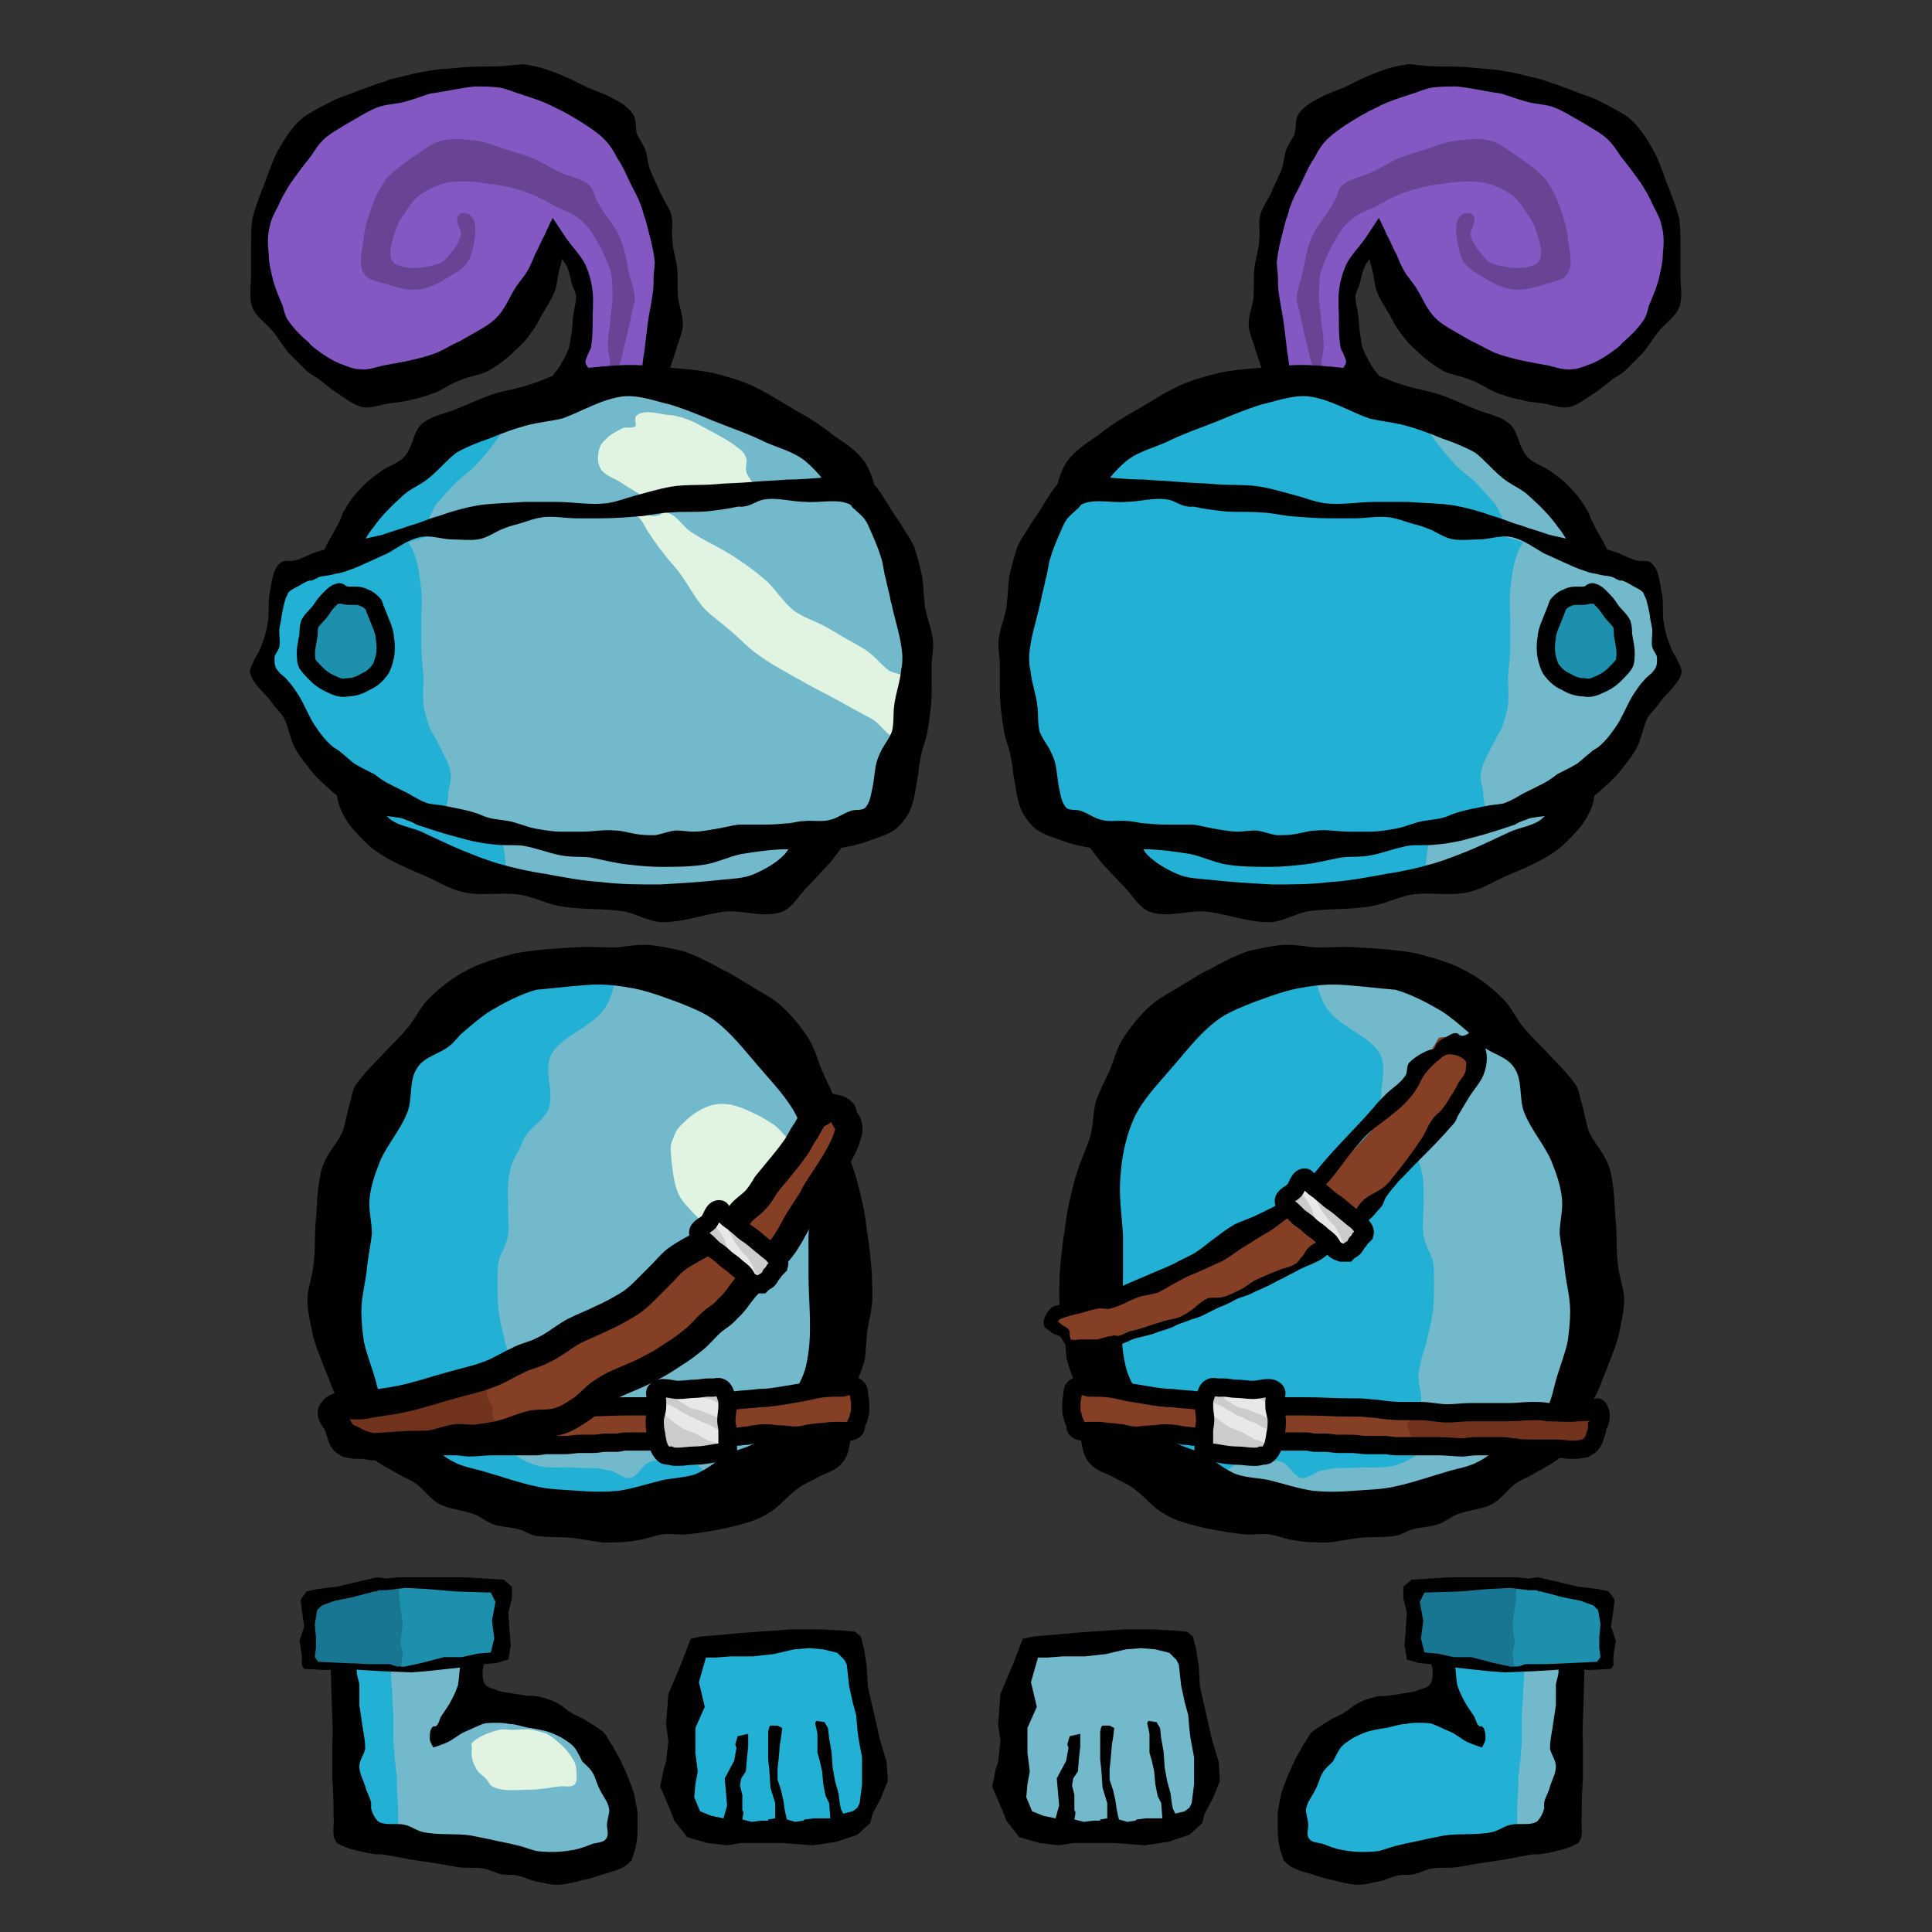 <?xml version="1.0" encoding="utf-8"?>
<!-- Generator: Adobe Illustrator 26.2.1, SVG Export Plug-In . SVG Version: 6.00 Build 0)  -->
<svg version="1.1"
	 id="svg8" inkscape:version="0.92.2 (5c3e80d, 2017-08-06)" sodipodi:docname="Itsy.svg" xmlns:cc="http://creativecommons.org/ns#" xmlns:dc="http://purl.org/dc/elements/1.1/" xmlns:inkscape="http://www.inkscape.org/namespaces/inkscape" xmlns:rdf="http://www.w3.org/1999/02/22-rdf-syntax-ns#" xmlns:sodipodi="http://sodipodi.sourceforge.net/DTD/sodipodi-0.dtd" xmlns:svg="http://www.w3.org/2000/svg"
	 xmlns="http://www.w3.org/2000/svg" xmlns:xlink="http://www.w3.org/1999/xlink" x="0px" y="0px" viewBox="0 0 256 256"
	 style="enable-background:new 0 0 256 256;" xml:space="preserve">
<rect x="0" y="0" width="256" height="256" fill="#333333" stroke="none"/>
<style type="text/css">
	.st0{fill:none;}
	.st1{fill:#72B9CC;}
	.st2{fill:#E1F3E1;}
	.st3{fill:#22B1D4;}
	.st4{fill:#853F25;}
	.st5{fill:none;stroke:#000000;stroke-width:1.555;stroke-miterlimit:9.668;}
	.st6{fill:#72331C;}
	.st7{fill:none;stroke:#000000;stroke-width:2.332;stroke-miterlimit:9.668;}
	.st8{fill:#CCCCCC;}
	.st9{fill:#E8E8E8;}
	.st10{fill:#8358C3;}
	.st11{fill:#694394;fill-opacity:0.999;}
	.st12{fill:#1C90AD;}
	.st13{fill:#72B9CC;stroke:#000000;stroke-width:1.555;stroke-miterlimit:9.668;}
	.st14{fill:#187692;}
	.st15{fill:#22B1D4;stroke:#000000;stroke-width:1.555;stroke-miterlimit:9.668;}
</style>
<defs>
	<inkscape:path-effect  effect="spiro" id="path-effect2361" is_visible="true"></inkscape:path-effect>
	<inkscape:path-effect  effect="spiro" id="path-effect2349" is_visible="true"></inkscape:path-effect>
	<inkscape:path-effect  effect="spiro" id="path-effect2298" is_visible="true"></inkscape:path-effect>
	<inkscape:path-effect  effect="spiro" id="path-effect2239" is_visible="true"></inkscape:path-effect>
	<inkscape:path-effect  effect="spiro" id="path-effect2235" is_visible="true"></inkscape:path-effect>
	<inkscape:path-effect  effect="spiro" id="path-effect2850" is_visible="true"></inkscape:path-effect>
	<inkscape:path-effect  effect="spiro" id="path-effect8865" is_visible="true"></inkscape:path-effect>
	<inkscape:path-effect  effect="spiro" id="path-effect8851" is_visible="true"></inkscape:path-effect>
	<inkscape:path-effect  effect="spiro" id="path-effect5016" is_visible="true"></inkscape:path-effect>
	<inkscape:path-effect  effect="spiro" id="path-effect5004" is_visible="true"></inkscape:path-effect>
	<inkscape:path-effect  effect="spiro" id="path-effect1107" is_visible="true"></inkscape:path-effect>
	<inkscape:path-effect  effect="spiro" id="path-effect903" is_visible="true"></inkscape:path-effect>
	<inkscape:path-effect  effect="spiro" id="path-effect885" is_visible="true"></inkscape:path-effect>
	<inkscape:path-effect  effect="spiro" id="path-effect33" is_visible="true"></inkscape:path-effect>
	<inkscape:path-effect  effect="spiro" id="path-effect29" is_visible="true"></inkscape:path-effect>
	<inkscape:path-effect  effect="spiro" id="path-effect25" is_visible="true"></inkscape:path-effect>
	<inkscape:path-effect  effect="spiro" id="path-effect903-1" is_visible="true"></inkscape:path-effect>
	<inkscape:path-effect  effect="spiro" id="path-effect885-6" is_visible="true"></inkscape:path-effect>
	<inkscape:path-effect  effect="spiro" id="path-effect33-0" is_visible="true"></inkscape:path-effect>
	<inkscape:path-effect  effect="spiro" id="path-effect29-6" is_visible="true"></inkscape:path-effect>
	<inkscape:path-effect  effect="spiro" id="path-effect25-1" is_visible="true"></inkscape:path-effect>
	<inkscape:path-effect  effect="spiro" id="path-effect885-9" is_visible="true"></inkscape:path-effect>
	<inkscape:path-effect  effect="spiro" id="path-effect885-9-3" is_visible="true"></inkscape:path-effect>
	<inkscape:path-effect  effect="spiro" id="path-effect903-4" is_visible="true"></inkscape:path-effect>
	<inkscape:path-effect  effect="spiro" id="path-effect2235-4" is_visible="true"></inkscape:path-effect>
	<inkscape:path-effect  effect="spiro" id="path-effect2298-2" is_visible="true"></inkscape:path-effect>
	<inkscape:path-effect  effect="spiro" id="path-effect2349-4" is_visible="true"></inkscape:path-effect>
	<inkscape:path-effect  effect="spiro" id="path-effect903-7" is_visible="true"></inkscape:path-effect>
	<inkscape:path-effect  effect="spiro" id="path-effect885-0" is_visible="true"></inkscape:path-effect>
	<inkscape:path-effect  effect="spiro" id="path-effect1876" is_visible="true"></inkscape:path-effect>
	<inkscape:path-effect  effect="spiro" id="path-effect1107-4" is_visible="true"></inkscape:path-effect>
	<inkscape:path-effect  effect="spiro" id="path-effect2850-5" is_visible="true"></inkscape:path-effect>
	<inkscape:path-effect  effect="spiro" id="path-effect1880" is_visible="true"></inkscape:path-effect>
</defs>
<sodipodi:namedview  bordercolor="#666666" borderopacity="1.0" id="base" inkscape:current-layer="layer1" inkscape:cx="112.44821" inkscape:cy="487.0437" inkscape:document-units="px" inkscape:lockguides="true" inkscape:pageopacity="0.0" inkscape:pageshadow="2" inkscape:snap-global="false" inkscape:window-height="1017" inkscape:window-maximized="1" inkscape:window-width="1920" inkscape:window-x="-8" inkscape:window-y="-8" inkscape:zoom="1.4142136" pagecolor="#ffffff" showgrid="false" showguides="false" units="px">
	</sodipodi:namedview>
<g id="layer1" transform="translate(0,-161.533)" inkscape:groupmode="layer" inkscape:label="Layer 1">
	<g id="g951" transform="translate(0,-20)">
	</g>
	<g id="g3258" transform="translate(-218.19,-407.221)" inkscape:export-xdpi="192" inkscape:export-ydpi="192">
		<rect id="rect2930" x="218.2" y="568.8" class="st0" width="256" height="256"/>
		<g id="g3167" transform="translate(2.104,0.512)">
			<g id="g1715" transform="matrix(1.555,0,0,1.555,-147.328,275.025)">
				<rect id="rect1653" x="252.1" y="193" class="st0" width="64" height="128"/>
				<g id="g1713" transform="translate(0,2.576)" inkscape:export-xdpi="192" inkscape:export-ydpi="192">
					<g id="g2151" transform="translate(0,-2.875)">
						<path id="path1655" inkscape:connector-curvature="0" sodipodi:nodetypes="aaaaaaaaa" class="st1" d="M265.3,310
							c-3.1-4.8-4.1-11.3-3-17c1.4-7.3,5.1-15.4,11.5-19c6.1-3.4,15-3.6,21,0c6.3,3.8,9.3,12.2,10.5,19.5c1,6.2,0.7,13.5-3,18.5
							c-2.2,3-6.4,4.2-10,5c-5.7,1.3-12,1.3-17.5-0.5C271.2,315.3,267.4,313.3,265.3,310z"/>
						<path id="path1657" inkscape:connector-curvature="0" sodipodi:nodetypes="aaaaaaaaaaaaaaa" class="st2" d="M291.5,285
							c0.8-0.9,1.8-1.7,3-2c0.5-0.1,1-0.1,1.5,0c0.9,0.2,1.7,0.6,2.5,1c0.5,0.3,1.1,0.6,1.5,1c0.7,0.7,1.4,1.5,1.5,2.5
							c0.1,0.9-0.3,1.9-0.8,2.8c-0.4,0.7-0.9,1.5-1.5,2c-0.4,0.4-1,0.6-1.5,0.8c-0.9,0.3-1.8,0.7-2.8,0.5s-1.8-1-2.5-1.8
							c-0.4-0.4-0.8-0.9-1-1.5c-0.3-0.9-0.4-1.8-0.5-2.8c0-0.4-0.1-0.8,0-1.2C291.1,285.8,291.2,285.4,291.5,285z"/>
						
							<path id="path1659" inkscape:connector-curvature="0" sodipodi:nodetypes="cssssaaaaaaaaaaaaaaaaaaaaaaacccccccccc" class="st3" d="
							M286.2,271.7c0,0-0.1,2.1-1.2,3.4c-1.2,1.4-3.6,2.2-4.3,3.6c-0.7,1.3,0.2,3.1-0.2,4.5c-0.3,1.1-1.8,1.8-2.2,2.8
							c-0.3,0.9-0.9,1.6-1.1,2.5c-0.3,1.1-0.2,2.2-0.2,3.2c0,0.8,0.1,1.6,0,2.4s-0.6,1.5-0.8,2.2c-0.1,0.6-0.1,1.2-0.1,1.8
							c0,0.8,0,1.7,0.1,2.5s0.3,1.6,0.5,2.4c0.1,0.6,0.4,1.2,0.5,1.8c0.1,0.5,0.3,1.1,0.2,1.6c0,0.5-0.2,1-0.2,1.5s0,1,0,1.5
							c0,0.7,0.1,1.3,0,2c0,0.3-0.2,0.5-0.1,0.8c0.4,0.8,1.4,1.2,2.2,1.5c1,0.3,2.1,0.2,3.1,0.2c0.8,0.1,1.6,0,2.4,0.1
							c0.3,0.1,0.7,0.1,1,0.2c0.6,0.2,1.1,0.7,1.6,0.6c0.7-0.1,1-1.2,1.8-1.4c0.6-0.2,1.3,0.1,1.9,0.1c0.4,0,0.7,0.1,1.1,0.1
							c0.2,0,0.4-0.1,0.6,0c0.4,0.1,0.8,0.4,1,0.8c0.3,0.5,0.2,1.8,0.2,1.8l-5.1,0.9l-11.5,0.1l-11.8-6.8l-3-12.5l3.6-15l3.5-5.6
							l5.3-3.7l5.7-1.3L286.2,271.7z"/>
						
							<path id="path1661" inkscape:connector-curvature="0" sodipodi:nodetypes="aaaaaaaaaaaaaaaaaaaaaaaaaaaaaaaaaaaaaaaaaaaaaaaaaaaaaaaaaaaaaaaaaaaaaaaaaaaaaaaaaaaaaaaaaaaaaaa" d="
							M289.2,269.4c-1-0.1-2,0.1-3,0.2c-1.2,0-2.5-0.1-3.7,0c-1.7,0.1-3.3,0.2-4.9,0.5c-1.5,0.4-3,0.8-4.4,1.6
							c-1.1,0.6-2.1,1.4-3,2.3c-0.7,0.7-1.1,1.7-1.8,2.5c-0.6,0.7-1.2,1.3-1.8,1.9c-0.8,0.9-1.8,1.8-2.5,2.8
							c-0.3,0.4-0.4,0.9-0.5,1.4c-0.3,0.9-0.4,1.8-0.7,2.7c-0.4,0.9-1.2,1.7-1.6,2.7c-0.3,0.7-0.4,1.5-0.5,2.3
							c-0.1,0.9-0.1,1.9-0.2,2.8c-0.1,1.2,0,2.5-0.2,3.7c-0.1,1-0.5,1.9-0.5,2.8c0,1.1,0.3,2.1,0.5,3.2c0.3,1,0.7,2,1.1,3
							c0.3,0.7,0.5,1.4,0.9,2.1c0.4,0.8,1,1.5,1.4,2.3s0.6,1.8,1.2,2.5c0.7,0.8,1.7,1.2,2.7,1.8c0.5,0.3,1.1,0.5,1.6,0.9
							c0.6,0.5,1.1,1.2,1.8,1.6c0.9,0.5,2,0.5,3,0.9c0.6,0.2,1.1,0.7,1.8,0.9c0.7,0.2,1.4,0.2,2.1,0.4c0.4,0.1,0.8,0.4,1.2,0.5
							c1,0.2,2.1,0.1,3.2,0.2c0.9,0.1,1.8,0.3,2.7,0.4c1,0,2,0,3-0.2c0.7-0.1,1.4-0.4,2.1-0.5s1.4,0.1,2.1,0
							c1.1-0.1,2.1-0.3,3.2-0.5c0.8-0.2,1.7-0.4,2.5-0.7c0.7-0.3,1.3-0.6,1.9-1.1s1.1-1.1,1.8-1.6c0.5-0.4,1.1-0.6,1.6-0.9
							c0.7-0.4,1.6-0.6,2.1-1.2c0.4-0.4,0.6-1,0.7-1.6c0.3-1.3-0.1-2.6,0.2-3.9c0.2-1.2,0.8-2.2,1.1-3.4c0.1-0.8,0.1-1.5,0.2-2.3
							s0.3-1.5,0.4-2.3c0.1-0.9,0-1.8,0-2.7c-0.1-1.2-0.2-2.4-0.4-3.5c-0.1-0.8-0.2-1.7-0.4-2.5c-0.2-0.9-0.4-1.8-0.7-2.7
							c-0.3-1-0.8-2-1.1-3c-0.3-1-0.2-2-0.5-3c-0.3-0.9-0.7-1.6-1.1-2.5s-0.6-1.8-1.1-2.7c-0.7-1.1-1.5-2.1-2.5-3
							c-0.8-0.7-1.9-1.2-2.8-1.8c-0.7-0.4-1.4-0.9-2.1-1.2c-1.1-0.6-2.2-1.2-3.4-1.6C291,269.7,290.1,269.5,289.2,269.4z
							 M283.7,272.8c1.2-0.1,2.4,0,3.5,0.2c1.4,0.2,2.7,0.7,4.1,1.2c1,0.4,2.1,0.8,3,1.4c1.6,1.1,2.8,2.7,4.1,4.2
							c1.1,1.3,2.4,2.6,3.2,4.2c0.7,1.5,1.1,3.3,1.2,4.9c0.2,1.8-0.1,3.5-0.2,5.3c0,1.1,0,2.1,0,3.2c0,2.6,0.4,5.2-0.2,7.8
							c-0.2,1-0.8,1.9-1.2,2.8c-0.4,1-0.7,2.1-1.4,2.8c-0.6,0.6-1.4,0.9-2.1,1.2c-0.6,0.3-1.2,0.4-1.8,0.7c-1,0.5-1.9,1.4-3,1.8
							c-0.9,0.3-1.9,0.3-2.8,0.5c-1.2,0.3-2.4,0.7-3.7,0.9c-1.1,0.1-2.2,0.1-3.4,0c-1.2-0.1-2.5-0.1-3.7-0.4
							c-1.4-0.3-2.8-0.8-4.2-1.2c-0.9-0.3-1.9-0.4-2.8-0.9c-0.6-0.3-1.2-0.8-1.8-1.2c-0.7-0.4-1.5-0.7-2.1-1.2
							c-0.7-0.6-1.5-1.3-1.9-2.1c-0.5-0.9-0.6-1.9-0.9-2.8c-0.3-1-0.7-2-0.9-3c-0.1-0.8-0.2-1.6-0.2-2.5c0-1.3,0.4-2.6,0.5-3.9
							c0.1-0.9,0.3-1.8,0.4-2.7c0-1-0.3-2-0.2-3c0.1-1.1,0.5-2.2,0.9-3.2c0.6-1.4,1.7-2.6,2.3-4.1c0.5-1.2,0.1-2.8,0.9-3.9
							c0.6-0.9,1.8-1.1,2.7-1.8c0.5-0.4,0.8-0.9,1.2-1.2c0.7-0.6,1.5-1.3,2.3-1.8c1.2-0.7,2.5-1.4,3.9-1.8
							C280.7,273.1,282.2,272.9,283.7,272.8z"/>
						<path id="path1663" inkscape:connector-curvature="0" sodipodi:nodetypes="cacacacac" class="st4" d="M261.5,308.8
							c0,0,0.1,1.8,0.4,2.6c0.2,0.5,0.9,1.2,0.9,1.2s12.3-0.1,18.5-0.4c8.5-0.3,25.4-1.5,25.4-1.5s0.6-1.3,0.6-2s-0.6-2.2-0.6-2.2
							s-17.3,2.2-26,2.5C274.3,309.4,261.5,308.8,261.5,308.8z"/>
						
							<path id="path1665" inkscape:connector-curvature="0" sodipodi:nodetypes="aaaaaaaaaaaaaaaaaaaaaaaaaaaaaaaaaaaaaaaaaaaaaaaaaaaaaaaaaaaaaaaaaaaaaaaaaaaaaaaaaaa" class="st5" d="
							M262.2,308.8c-0.1,0-0.2,0.2-0.2,0.3c-0.1,0.1-0.1,0.3-0.1,0.4c0,0.2,0,0.3,0.1,0.5c0,0.2,0.1,0.3,0.2,0.4
							c0,0.2,0,0.4,0.1,0.6s0.1,0.4,0.2,0.6c0.1,0.1,0.1,0.2,0.2,0.3c0.1,0.1,0.2,0.2,0.4,0.3c0.1,0.1,0.2,0.1,0.3,0.1
							c0.3,0.1,0.7,0.1,1,0.1c0.4,0,0.8-0.1,1.3-0.1c0.3,0,0.6,0,0.9,0c0.4,0,0.9,0,1.3,0s0.9,0,1.3-0.1c0.4,0,0.7-0.1,1-0.1
							c0.4,0,0.8,0,1.1,0c0.4,0,0.8,0,1.3,0c0.4,0,0.7,0.1,1.1,0.1c0.6,0,1.3-0.1,1.9-0.1c0.4,0,0.8,0,1.2,0c0.5,0,0.9,0,1.4,0
							c0.4,0,0.8,0,1.2,0c0.3,0,0.6-0.1,0.9-0.1c0.5,0,1.1,0,1.6,0c0.4,0,0.8-0.1,1.2-0.1c0.4,0,0.8,0,1.2,0c0.3,0,0.7-0.1,1-0.1
							s0.6,0,1,0c0.2,0,0.4-0.1,0.7-0.1c0.3,0,0.5,0,0.8,0c0.4,0,0.8,0,1.1,0c0.4,0,0.8,0,1.2,0c0.3,0,0.6,0,0.9,0s0.6-0.1,0.9-0.1
							c0.2,0,0.5,0,0.7,0c0.3,0,0.7,0,1-0.1c0.2,0,0.3-0.1,0.5-0.1s0.4,0,0.6,0c0.5,0,1.1,0,1.6-0.1c0.4,0,0.7-0.1,1.1-0.1
							c0.5-0.1,1-0.2,1.6-0.2c0.4,0,0.8,0.1,1.2,0.1c0.4,0,0.9,0.1,1.3,0.1s0.8-0.1,1.2-0.2c0.3,0,0.7-0.1,1-0.1s0.7-0.1,1-0.1
							s0.6,0,0.9,0c0.2,0,0.5,0.1,0.7,0c0.1,0,0.2-0.1,0.3-0.2c0.1-0.2,0-0.4,0.1-0.5c0.1-0.2,0.2-0.4,0.2-0.6
							c0.1-0.2,0.1-0.3,0.1-0.5s0-0.4,0-0.6c0-0.3-0.1-0.5-0.1-0.7s0-0.4-0.1-0.5s-0.2-0.2-0.3-0.2c-0.3-0.1-0.7,0-1,0.1
							c-0.7,0-1.3,0-2,0.1c-0.5,0.1-0.9,0.2-1.4,0.3c-0.6,0.1-1.2,0.2-1.8,0.3c-0.6,0.1-1.3,0.2-1.9,0.2c-0.7,0.1-1.4,0.1-2.1,0.2
							c-0.6,0-1.2,0.1-1.8,0.1c-0.5,0-1,0.1-1.5,0.1c-0.7,0.1-1.5,0.1-2.3,0.2c-0.7,0.1-1.4,0.1-2.1,0.1c-0.5,0-1,0-1.4,0
							c-1.4,0-2.7,0.1-4.1,0.1c-0.2,0-0.5,0-0.7,0c-0.4,0-0.8,0.1-1.3,0.1c-0.7,0.1-1.4,0.2-2.1,0.2c-0.3,0-0.7,0-1,0
							c-0.2,0-0.5,0-0.7,0c-0.8,0-1.6,0.2-2.3,0.2c-0.7,0-1.3-0.1-2-0.1c-0.5,0-1,0-1.5,0c-0.6,0-1.2,0-1.8,0c-0.7,0-1.3-0.1-2-0.1
							c-0.4,0-0.9,0-1.3,0.1c-0.9,0-1.7,0.1-2.6,0c-0.4,0-0.9,0-1.3-0.2C262.4,309,262.4,308.8,262.2,308.8L262.2,308.8z"/>
						
							<path id="path1667" inkscape:connector-curvature="0" inkscape:original-d="m 303.16739,303.98701 c 0,0 1.79823,0.21587 2.2934,0.86589 0.39811,0.52261 0.18147,1.96254 0.18147,1.96254 0,0 -5.27536,9.6593 -8.68979,12.30483 -3.76618,2.91806 -9.21095,8.45786 -15.10662,10.62819 -8.25412,3.03852 -16.71318,2.18811 -16.71318,2.18811 0,0 -1.44044,-0.30954 -1.89527,-0.82756 -0.45814,-0.52179 -0.57961,-2.00087 -0.57961,-2.00087 0,0 21.00147,-6.79234 29.78687,-13.16985 4.33126,-3.14416 10.72273,-11.95128 10.72273,-11.95128 z" inkscape:path-effect="#path-effect903" sodipodi:nodetypes="cacsscacac" class="st4" d="
							M303.2,284c0.4-0.1,0.9-0.1,1.3,0.1s0.8,0.4,1,0.8c0.4,0.6,0.4,1.3,0.2,2c-2.3,4.5-5.2,8.6-8.7,12.3
							c-4.2,4.5-9.3,8.3-15.1,10.6c-5.3,2.1-11.1,2.8-16.7,2.2c-0.7,0-1.4-0.3-1.9-0.8s-0.7-1.3-0.6-2c10.9-1.4,21.4-6.1,29.8-13.2
							C296.5,292.5,300.2,288.4,303.2,284L303.2,284z"/>
						<path id="path1669" inkscape:connector-curvature="0" sodipodi:nodetypes="caaaacccccc" class="st6" d="M275.8,305.8
							c0,0-0.6,1.1-0.6,1.8c0,0.4,0.3,0.7,0.4,1s0.1,0.6,0.1,0.9c0.1,0.3,0.1,0.7,0.2,1s0.4,0.8,0.4,0.8l-12.5,1l-1.6-1.2l-0.2-1.9
							l2.4-0.2L275.8,305.8z"/>
						
							<path id="path1671" inkscape:connector-curvature="0" sodipodi:nodetypes="aaaaaaaaaaaaaaaaaaaaaaaaaaaaaaaaaaaaaaaaaaaaaaaaaaaaaaaa" class="st7" d="
							M303.4,283.8c-0.5,0.3-0.7,0.9-1,1.4c-0.4,0.5-0.6,1.1-1,1.6c-0.7,1-1.6,2-2.4,3c-0.3,0.5-0.6,1-1,1.4s-0.9,0.7-1.2,1.1
							s-0.7,0.9-1.1,1.2c-0.6,0.5-1.2,0.8-1.9,1.2c-0.8,0.5-1.7,0.9-2.5,1.5c-0.5,0.4-0.8,0.8-1.2,1.2c-0.5,0.5-1.1,1.1-1.6,1.6
							c-0.4,0.4-0.9,0.8-1.4,1.1c-0.7,0.4-1.4,0.8-2.1,1.1c-0.8,0.4-1.6,0.7-2.4,1.1c-0.9,0.5-1.7,1.2-2.6,1.6
							c-0.7,0.4-1.5,0.5-2.2,0.9c-0.9,0.4-1.6,0.9-2.5,1.2c-1,0.4-2.1,0.6-3.1,0.9c-1.5,0.4-2.9,0.9-4.4,1.2c-1,0.2-2,0.3-3,0.5
							c-0.9,0.2-2.3-0.3-2.8,0.5c-0.2,0.3,0.2,0.7,0.4,1c0.1,0.3,0.2,0.5,0.4,0.8c0.2,0.3,0.6,0.5,0.9,0.6c0.5,0.3,1,0.5,1.5,0.6
							c0.4,0.1,0.8,0,1.1,0c0.5,0,1.1-0.1,1.6-0.1c0.8-0.1,1.7,0,2.5-0.1c0.7-0.1,1.4-0.4,2.1-0.5c0.6-0.1,1.3,0.1,1.9,0
							c0.8-0.1,1.5-0.2,2.2-0.4c0.8-0.2,1.6-0.6,2.5-0.8c0.7-0.1,1.4,0,2.1-0.2c0.8-0.2,1.5-0.7,2.1-1.1s1.1-1.1,1.8-1.5
							c0.7-0.5,1.5-0.8,2.2-1.1c0.7-0.3,1.4-0.6,2.1-1c0.6-0.3,1.2-0.7,1.8-1.1c0.5-0.3,0.9-0.6,1.4-1c0.7-0.5,1.2-1.2,1.9-1.8
							c0.4-0.3,0.9-0.6,1.2-1c0.6-0.5,1-1.2,1.5-1.8c0.4-0.4,0.7-0.8,1.1-1.2c0.4-0.4,0.8-0.7,1.1-1.1c0.5-0.6,1-1.1,1.4-1.8
							c0.4-0.6,0.7-1.3,1.1-1.9c0.3-0.5,0.6-0.9,0.9-1.4c0.2-0.3,0.3-0.6,0.5-0.9c0.7-1.1,1.5-2.2,2.1-3.4c0.2-0.4,0.4-0.8,0.5-1.2
							c0.1-0.3,0.2-0.6,0.1-0.9c0-0.3-0.3-0.5-0.4-0.8c-0.1-0.1,0-0.3-0.1-0.4c-0.3-0.3-0.7-0.3-1.1-0.4c-0.1,0-0.3,0-0.4,0
							C303.8,283.7,303.6,283.7,303.4,283.8z"/>
						<path id="path1673" inkscape:connector-curvature="0" class="st8" d="M289.6,307.6l0.4,5.3l5.7-0.4l-0.2-5.4L289.6,307.6z"/>
						<path id="path1675" inkscape:connector-curvature="0" sodipodi:nodetypes="aaaaaaaaaaaaaaaaaaaa" class="st9" d="M290.7,307.2
							c-0.1,0.2,0,0.4,0.2,0.6c0.1,0.1,0.3,0.1,0.4,0.2s0.1,0.1,0.2,0.2c0.3,0.2,0.5,0.3,0.8,0.5c0.2,0.1,0.3,0.2,0.5,0.2
							c0.2,0.1,0.5,0.1,0.7,0.2c0.1,0,0.1,0.1,0.2,0.1c0.3,0.1,0.5,0.2,0.8,0.3c0.1,0,0.1,0.1,0.2,0.1c0.2,0.1,0.3,0.1,0.5,0.2h0.1
							c0.2-0.1,0.1-0.4,0.2-0.7c0-0.1,0-0.2,0-0.2c-0.3-0.4-0.8-0.6-1.3-0.8c-0.3-0.1-0.6-0.1-0.9-0.2c-0.2-0.1-0.3-0.2-0.5-0.3
							c-0.3-0.1-0.6-0.3-0.8-0.4c-0.2-0.1-0.3-0.1-0.5-0.1C291.2,307.1,290.9,307,290.7,307.2L290.7,307.2z"/>
						<path id="path1677" inkscape:connector-curvature="0" sodipodi:nodetypes="caaaaaaaaaaaaaaaaaaaaaaaacc" class="st9" d="
							M290.2,308c0,0-0.1,0-0.2,0c-0.2,0-0.4,0-0.5,0.1c-0.1,0.2,0,0.5,0.2,0.7c0.1,0,0.2-0.1,0.2,0c0.1,0,0.1,0.1,0.2,0.2
							c0.2,0.3,0.4,0.6,0.7,0.8c0.3,0.3,0.7,0.5,1.1,0.8c0.2,0.1,0.4,0.1,0.5,0.2c0.3,0.1,0.6,0.2,0.9,0.4c0.2,0.1,0.5,0.3,0.7,0.4
							s0.4,0.1,0.6,0.2s0.3,0.2,0.5,0.2c0.1,0,0.2,0.1,0.2,0c0.2-0.1,0.1-0.5,0-0.7c0-0.1,0-0.3-0.1-0.4c-0.1-0.2-0.3-0.2-0.5-0.3
							c-0.3-0.2-0.6-0.4-1-0.5c-0.3-0.1-0.6-0.3-0.8-0.4c-0.3-0.1-0.6-0.2-0.8-0.4c-0.2-0.1-0.5-0.2-0.7-0.4
							c-0.2-0.1-0.4-0.2-0.6-0.3c-0.1,0-0.2-0.1-0.3-0.1c-0.1-0.1-0.3-0.1-0.4-0.2C290.2,308.3,290.1,308.1,290.2,308L290.2,308
							L290.2,308z"/>
						<path id="path1679" inkscape:connector-curvature="0" sodipodi:nodetypes="aaaaaaaaaaaaaaaaaaaaaa" class="st5" d="
							M289.6,307.4c0.4-0.5,1.3-0.1,1.9-0.1c0.5,0,1-0.1,1.5-0.1c0.3,0,0.7-0.1,1-0.1c0.2,0,0.3,0,0.5,0s0.4-0.1,0.6,0
							c0.3,0.1,0.4,0.5,0.5,0.8c0.1,0.2,0.1,0.5,0.1,0.8c0,0.4-0.1,0.8-0.1,1.2c0,0.3,0.1,0.6,0.1,0.9c0,0.4,0,0.8,0,1.2
							c0,0.1,0.1,0.3,0,0.4c-0.2,0.3-0.7,0.2-1.1,0.3c-0.6,0.1-1.1,0.2-1.7,0.2c-0.5,0-1,0.1-1.4,0.1c-0.2,0-0.5,0-0.7-0.1
							c-0.2,0-0.4,0-0.5-0.1c-0.5-0.4-0.6-1.1-0.7-1.8c-0.1-0.4-0.1-0.8-0.1-1.1c0-0.4,0.2-0.8,0.2-1.2c0-0.2,0-0.3,0-0.5
							C289.7,308,289.4,307.6,289.6,307.4z"/>
						<path id="path1681" inkscape:connector-curvature="0" class="st8" d="M293.1,293.8l1.8-1.8l5.3,4.4l-1.6,2L293.1,293.8z"/>
						<path id="path1683" inkscape:connector-curvature="0" class="st9" d="M294.5,292.8l0.3,0.7l0.3,0.4l0.4,0.7l0.1,0.4l0.4,0.7
							l0.4,0.4l0.4,0.4l0.2,0.4l0.4,0.4l0.4,0.4l0.4,0.3l0.4,0.1l-0.5-0.8l-0.4-0.8l-0.3-0.5l-0.4-0.4l-0.7-0.9l-0.4-0.8l-0.2-0.4
							l-0.1-0.1l-0.4-0.7l-0.1-0.2l-0.2-0.3l-0.3,0.4L294.5,292.8z"/>
						<path id="path1685" inkscape:connector-curvature="0" sodipodi:nodetypes="aaaaaaaaaaaaaaaaaaaaaaa" class="st5" d="
							M295,291.9c-0.5,0-0.6,0.7-0.9,1.1c-0.3,0.3-0.9,0.5-0.9,0.9s0.5,0.6,0.8,0.9c0.2,0.2,0.3,0.3,0.5,0.5
							c0.3,0.2,0.6,0.4,0.9,0.7c0.3,0.3,0.7,0.5,1,0.8c0.2,0.2,0.4,0.3,0.6,0.5s0.3,0.4,0.4,0.6c0.2,0.2,0.4,0.3,0.7,0.4
							c0.2,0,0.4,0,0.5,0c0.1-0.1,0.2-0.2,0.4-0.3c0.2-0.1,0.3-0.3,0.4-0.5c0.1-0.1,0.2-0.2,0.3-0.4c0.1-0.1,0.2-0.2,0.3-0.3
							c0-0.1,0.1-0.1,0.1-0.2c0-0.3-0.2-0.5-0.4-0.7c-0.2-0.3-0.6-0.5-0.9-0.8c-0.4-0.3-0.7-0.6-1.1-0.9c-0.3-0.2-0.6-0.4-0.8-0.6
							c-0.2-0.2-0.5-0.4-0.7-0.6c-0.3-0.2-0.6-0.4-0.8-0.7C295.2,292.2,295.2,291.9,295,291.9L295,291.9z"/>
					</g>
					<g id="g2102" transform="translate(0,-19.044)">
						
							<path id="path1687" inkscape:connector-curvature="0" inkscape:original-d="m 278.68846,240.07685 c 0,0 3.04582,-1.19035 3.88909,-2.47487 1.44076,-2.19467 1.63738,-5.18349 1.23743,-7.77818 -0.31113,-2.01846 -2.74003,-5.48008 -2.74003,-5.48008 0,0 -0.53606,3.54801 -1.32583,5.12653 -1.3506,2.69944 -3.07839,5.50179 -5.65685,7.07107 -2.56665,1.56208 -5.87301,2.24905 -8.83884,1.76776 -2.34469,-0.38049 -4.66178,-1.71469 -6.18718,-3.53553 -1.68763,-2.01449 -2.57384,-4.7978 -2.65165,-7.42462 -0.0872,-2.94499 0.78005,-6.07527 2.47487,-8.48528 1.84416,-2.62238 4.80589,-4.45548 7.77818,-5.65686 3.14452,-1.271 6.71255,-1.84885 10.07627,-1.41421 2.72419,0.352 5.50659,1.4052 7.6014,3.18198 2.70562,2.29486 4.61509,5.62422 5.65685,9.01561 0.96957,3.15638 0.80451,6.6285 0.35355,9.8995 -0.42249,3.06446 -2.82843,8.83883 -2.82843,8.83883 0,0 -3.0712,1.44359 -4.59619,1.06066 -1.82258,-0.45765 -4.24264,-3.71231 -4.24264,-3.71231 z" inkscape:path-effect="#path-effect885" sodipodi:nodetypes="caacaaaaaaaaaaacac" class="st10" d="
							M278.7,240.1c1.5-0.3,2.9-1.2,3.9-2.5c0.8-1.1,1.3-2.4,1.5-3.7s0.1-2.7-0.3-4c-0.5-2-1.4-3.9-2.7-5.5
							c-0.2,1.8-0.6,3.5-1.3,5.1c-1.2,2.8-3.1,5.4-5.7,7.1c-2.6,1.7-5.8,2.3-8.8,1.8c-2.4-0.5-4.6-1.7-6.2-3.5
							c-1.7-2-2.6-4.7-2.7-7.4c-0.1-3,0.7-6,2.5-8.5c1.9-2.6,4.8-4.5,7.8-5.7c3.2-1.3,6.7-1.9,10.1-1.4c2.8,0.4,5.4,1.5,7.6,3.2
							c2.8,2.2,4.7,5.5,5.7,9c0.8,3.2,0.9,6.6,0.4,9.9c-0.5,3.1-1.4,6.1-2.8,8.8c-1.3,1-3,1.4-4.6,1.1c-1-0.2-1.9-0.6-2.6-1.3
							C279.6,241.8,279,241,278.7,240.1L278.7,240.1z"/>
						
							<path id="path1695" inkscape:connector-curvature="0" sodipodi:nodetypes="aaaaaaaaaaaaaaaaaaaaaaaaaaaaaaaaaaaaaaaaaaaaaaaaaaaaaaa" class="st11" d="
							M286.5,237.3c-0.6-0.2,0.1-1.3,0.2-1.9c0.2-1,0.5-2,0.7-3c0.1-0.6,0.3-1.2,0.4-1.8c0-0.7-0.2-1.3-0.4-1.9
							c-0.3-1.2-0.4-2.4-0.9-3.5s-1.4-2-1.9-3c-0.3-0.5-0.3-1.1-0.7-1.4c-0.7-0.6-1.7-0.7-2.5-1.1c-0.7-0.3-1.4-0.8-2.1-1.1
							c-0.9-0.4-1.8-0.6-2.7-0.9c-0.8-0.3-1.6-0.6-2.5-0.7c-0.9-0.1-1.8-0.2-2.7,0c-0.9,0.2-1.7,0.9-2.5,1.4
							c-0.8,0.6-1.7,1.2-2.3,1.9c-0.5,0.7-0.9,1.5-1.2,2.3c-0.3,0.9-0.6,1.7-0.7,2.7s-0.5,2.2,0,3c0.3,0.6,1.1,0.7,1.8,0.9
							c0.9,0.3,1.9,0.6,2.8,0.5c1.2-0.1,2.2-0.8,3.2-1.4c0.5-0.3,1-0.7,1.2-1.2c0.2-0.4,0.3-0.9,0.4-1.4c0.1-0.6,0.2-1.3,0-1.9
							c-0.1-0.2-0.4-0.5-0.4-0.5l0,0c0,0-0.5-0.2-0.7-0.1c-0.1,0-0.2,0.2-0.3,0.3c-0.1,0.3,0,0.6,0.1,0.8c0,0.2,0.2,0.4,0.2,0.6
							c0,0.2-0.1,0.4-0.2,0.7c-0.2,0.4-0.4,0.7-0.7,1c-0.2,0.3-0.4,0.5-0.6,0.7c-0.5,0.3-1.1,0.4-1.7,0.5c-0.5,0.1-1.1,0.1-1.6,0
							c-0.4-0.1-0.9-0.2-1.1-0.6c-0.3-0.7,0-1.5,0.2-2.2s0.5-1.3,0.9-1.8c0.3-0.5,0.7-1.1,1.2-1.5c0.7-0.5,1.5-0.9,2.4-1.1
							c1.2-0.2,2.4-0.1,3.6,0.1c1.1,0.1,2.3,0.4,3.4,0.8c0.8,0.3,1.5,0.7,2.2,1.1c0.8,0.4,1.6,0.6,2.2,1.2c0.4,0.3,0.7,0.7,0.9,1
							c0.4,0.6,0.8,1.3,1.1,2c0.2,0.5,0.5,1.1,0.6,1.6c0.1,0.7,0.1,1.4,0.1,2c0,0.7-0.2,1.5-0.2,2.2c-0.1,0.6-0.2,1.2-0.2,1.9
							c0,0.5,0.2,1,0.2,1.6c0,0.3,0,0.6,0,0.9c0,0.2-0.1,0.6,0.1,0.7c0.2,0.1,0.6-0.5,0.8-0.3C286.6,237.1,286.6,237.3,286.5,237.3
							L286.5,237.3z"/>
						
							<path id="path1689" inkscape:connector-curvature="0" sodipodi:nodetypes="aaaaaaaaaaaaaaaaaaaaaaaaaaaaaaaacaaaaaaaaaaaaaaaaaaaaaaaaaaaaaaaaaaaaaaaaaaaaaaaaaaaaaaaaaaaaaaaaaacaaaaaaaaaaaaaaaaaaaaaaaaaaaa" d="
							M275.5,210.7c-0.9,0-1.8,0-2.7,0.1c-0.9,0.1-1.8,0.1-2.7,0.3c-0.8,0.1-1.5,0.3-2.3,0.5c-0.5,0.1-0.9,0.2-1.4,0.4
							c-0.7,0.2-1.4,0.5-2,0.7c-0.7,0.3-1.4,0.5-2.1,0.8c-0.8,0.4-1.6,0.8-2.4,1.3c-0.5,0.3-0.9,0.7-1.3,1.2s-0.7,1-1,1.5
							s-0.6,1.1-0.8,1.7c-0.3,0.7-0.5,1.4-0.8,2.1c-0.3,0.8-0.6,1.6-0.8,2.4c-0.1,0.8-0.1,1.6-0.1,2.4c0,0.8,0,1.6,0,2.4
							c0,0.9-0.2,1.9,0.1,2.7s1.1,1.3,1.7,2c0.5,0.6,0.9,1.3,1.4,1.9c0.5,0.5,1,1,1.5,1.5c0.4,0.4,1,0.6,1.4,1
							c0.5,0.4,1,0.8,1.5,1.1c0.6,0.4,1.1,0.8,1.8,1c0.8,0.2,1.6-0.2,2.4-0.3c0.6-0.1,1.2-0.1,1.8-0.3c0.6-0.1,1.2-0.3,1.8-0.5
							c0.9-0.3,1.6-0.9,2.5-1.2c0.7-0.3,1.5-0.4,2.2-0.7c0.9-0.5,1.7-1.1,2.4-1.8c0.6-0.5,1.1-1.1,1.5-1.7c0.3-0.4,0.5-0.8,0.7-1.2
							c0.4-0.7,0.9-1.4,1.2-2.2c0.2-0.6,0.2-1.2,0.4-1.9c0.1-0.3,0.2-0.8,0.2-0.8s0.3,0.4,0.4,0.6c0.2,0.5,0.3,0.9,0.4,1.4
							c0.1,0.4,0.3,0.7,0.4,1.1c0,0.5-0.1,0.9-0.2,1.4c-0.1,0.6-0.1,1.2-0.2,1.9c-0.1,0.5-0.1,1-0.3,1.4c-0.2,0.5-0.5,1-0.8,1.5
							c-0.2,0.3-0.6,0.6-0.6,1c0,0.5,0.6,0.8,0.6,1.2c0,0.3-0.4,0.7-0.3,1c0.2,0.5,0.9,0.6,1.4,0.9c0.4,0.2,0.8,0.4,1.2,0.5
							c0.7,0.2,1.4,0.1,2,0.1s1.1-0.1,1.7-0.2c0.4-0.1,0.8-0.2,1.2-0.4c0.4-0.1,0.8-0.3,1.1-0.5c0.2-0.2,0.3-0.4,0.4-0.6
							c0.1-0.3,0-0.7,0.1-1s0.2-0.5,0.3-0.8c0.3-0.9,0.6-1.8,0.9-2.7c0.2-0.8,0.6-1.5,0.6-2.3c0-0.7-0.3-1.4-0.4-2.1
							c-0.1-0.9,0-1.8-0.1-2.7c-0.1-0.8-0.4-1.6-0.4-2.4c-0.1-0.7,0.1-1.4-0.1-2.1c-0.2-0.6-0.6-1.2-0.9-1.8c-0.3-0.7-0.6-1.3-0.9-2
							c-0.2-0.5-0.2-1.1-0.4-1.7c-0.2-0.5-0.5-0.9-0.7-1.3c-0.2-0.6,0-1.3-0.4-1.8c-0.4-0.6-1.1-1-1.7-1.3c-0.7-0.4-1.4-0.6-2.1-0.9
							c-1-0.5-2-1-3.1-1.4c-0.8-0.3-1.6-0.5-2.5-0.6C277.3,210.6,276.4,210.7,275.5,210.7L275.5,210.7z M274.2,212.4
							c0.7,0,1.4,0,2.1,0.1c0.6,0.1,1.2,0.4,1.9,0.6c0.9,0.3,1.9,0.6,2.8,1.1c0.9,0.4,1.7,0.9,2.5,1.4c0.6,0.4,1.2,0.8,1.7,1.3
							s0.8,1,1.1,1.6c0.5,0.7,0.8,1.5,1.2,2.3c0.3,0.6,0.6,1.1,0.8,1.7c0.2,0.4,0.2,0.8,0.4,1.2c0.3,1.2,0.7,2.5,0.8,3.7
							c0,0.4-0.1,0.9-0.1,1.3c0,0.5,0,1-0.1,1.5c-0.1,0.8-0.3,1.6-0.4,2.4c-0.1,0.8-0.2,1.7-0.3,2.5c-0.1,0.4-0.1,0.9-0.2,1.3
							c-0.1,0.4-0.2,0.7-0.4,1.1c-0.2,0.4-0.6,0.6-0.9,0.9c-0.3,0.2-0.6,0.4-1,0.5c-0.3,0.1-0.5,0.1-0.8,0.1
							c-0.5,0.1-0.9,0.2-1.4,0.2c-0.3,0-0.7,0.1-0.9-0.2c-0.2-0.4,0.4-0.8,0.5-1.2s0.4-0.8,0.4-1.2c0-0.2-0.2-0.4-0.3-0.6
							c0-0.2,0-0.4,0.1-0.5c0.1-0.4,0.4-0.7,0.4-1.1c0.1-0.6,0.1-1.2,0.1-1.9c0-0.9,0.1-1.8,0-2.7c-0.1-0.8-0.3-1.5-0.6-2.2
							c-0.4-0.8-1.1-1.5-1.6-2.2c-0.4-0.6-1.2-1.8-1.2-1.8s-0.5,1-0.7,1.5c-0.3,0.5-0.5,1.1-0.8,1.6c-0.2,0.5-0.4,1-0.7,1.5
							c-0.3,0.5-0.7,0.9-1,1.4c-0.5,0.8-0.8,1.6-1.4,2.3c-0.5,0.6-1.2,1-1.9,1.4c-0.5,0.3-0.9,0.5-1.4,0.8c-0.7,0.3-1.3,0.7-2,1
							c-0.8,0.3-1.6,0.5-2.5,0.7c-0.5,0.1-1.1,0.2-1.6,0.3c-0.8,0.1-1.6,0.5-2.4,0.4c-0.5,0-1-0.2-1.5-0.4c-0.6-0.2-1.1-0.5-1.7-0.9
							c-0.4-0.3-0.9-0.6-1.2-1c-0.6-0.5-1.2-1.1-1.7-1.8c-0.3-0.4-0.4-0.9-0.5-1.3c-0.3-0.7-0.6-1.4-0.8-2.1
							c-0.2-0.8-0.4-1.6-0.4-2.4c-0.1-0.8-0.1-1.6,0.1-2.3c0.1-0.6,0.4-1.1,0.7-1.7c0.3-0.7,0.7-1.4,1.1-2c0.5-0.7,1-1.4,1.5-2
							c0.4-0.5,0.7-1.1,1.2-1.6c0.6-0.6,1.4-1,2.2-1.5c0.9-0.5,1.8-1.1,2.7-1.4c0.7-0.2,1.4-0.2,2.1-0.4c0.8-0.2,1.5-0.5,2.2-0.7
							C271.9,212.8,273,212.5,274.2,212.4L274.2,212.4z"/>
						<path id="path1691" inkscape:connector-curvature="0" sodipodi:nodetypes="aaaaaaaaa" class="st1" d="M266.3,248
							c-2.2,2.7-2.8,6.5-3,10c-0.3,5.2-0.7,11.4,2.5,15.5c3.9,5,11.2,6.9,17.5,7.5c7.3,0.7,16.2,0.5,21.5-4.5
							c4.6-4.4,5.8-12.2,5-18.5c-0.8-6.3-4.3-12.9-9.5-16.5c-4.7-3.3-11.3-4-17-3C276.8,239.6,270.3,243,266.3,248L266.3,248z"/>
						<path id="path1693" inkscape:connector-curvature="0" sodipodi:nodetypes="caacccccccaaaaaaaaaccccccc" class="st3" d="
							M276.9,241.3c0,0-1.5,2.2-2.4,3.1c-0.5,0.6-1.2,1.1-1.8,1.6c-0.7,0.7-1.9,2.1-1.9,2.1l-0.5,1l0.4,1.9l-0.1,1.8l-0.2,2.6
							l-0.2,2.5l0.6,3c0,0,0.5,1.6,0.6,2.4c0.1,0.7-0.1,1.4-0.1,2.1c0,0.9-0.1,1.8,0,2.8c0.1,0.6,0.1,1.3,0.4,1.9
							c0.2,0.6,0.6,1.1,1,1.6c0.2,0.3,0.5,0.6,0.8,0.9c0.5,0.6,1.1,1.3,1.6,1.9c0.3,0.3,0.6,0.6,0.9,1c0.3,0.5,0.5,1.1,0.6,1.6
							s0.2,1.6,0.2,1.6v0.9l-11.4-5l-5.4-12.8l3.6-12.6l10-8L276.9,241.3z"/>
						
							<path id="path1697" inkscape:connector-curvature="0" sodipodi:nodetypes="aaaaaaaaaaaaaaaaaaaaaaaaaaaaaaaaaaaaaaaaaaaaaaaaaaaaaaaaaaaaaaaaaaaaaaaaaaaaaaaaaaaaaaaaa" d="
							M285.8,236.2c-1.3,0.1-2.6,0.2-3.9,0.5c-1.2,0.3-2.2,0.9-3.4,1.2c-0.9,0.3-1.8,0.4-2.7,0.7c-1,0.3-2,0.8-3,1.2
							c-1.1,0.5-2.3,0.6-3.2,1.4c-0.7,0.7-0.7,1.9-1.4,2.7c-0.5,0.6-1.3,0.8-1.9,1.2c-0.7,0.5-1.4,1-1.9,1.6c-0.6,0.6-1,1.2-1.4,1.9
							c-0.2,0.3-0.2,0.6-0.4,0.9c-0.4,0.9-1,1.7-1.4,2.7c-0.3,0.7-0.6,1.4-0.7,2.1c-0.2,0.9,0,1.9,0,2.8c0,1.1,0.1,2.2,0.2,3.4
							c0.1,1.1,0.3,2.2,0.4,3.4c0,0.9,0,1.8,0,2.7c0,0.9,0,1.8,0.2,2.7c0.2,0.8,0.6,1.5,0.9,2.3c0.2,0.8,0.2,1.6,0.5,2.3
							c0.3,0.7,0.7,1.4,1.2,1.9c0.6,0.7,1.2,1.3,1.9,1.8c1.3,0.9,2.8,1.5,4.2,2.1c1.1,0.5,2.2,1.2,3.4,1.4c1.6,0.3,3.2-0.1,4.8,0.2
							c1,0.2,2,0.7,3,0.9c1.9,0.4,3.8,0.2,5.7,0.5c1,0.2,2,0.8,3,0.9c1.9,0.1,3.8-0.7,5.7-0.9c1.6-0.1,3.3,0.6,4.8,0
							c0.9-0.4,1.4-1.4,2.1-2.1c0.6-0.6,1.2-1.3,1.8-1.9c1-1.2,1.8-2.4,2.7-3.7c0.4-0.7,0.9-1.4,1.2-2.1c0.4-1,0.9-2,1.1-3
							c0.3-1.4,0.1-2.9,0.2-4.4c0.1-1.2,0.3-2.5,0.2-3.7c-0.1-1.3-0.6-2.6-0.7-3.9s-0.2-2.6-0.2-3.9c0-1.1,0.2-2.2,0.2-3.4
							c-0.1-1.1-0.3-2.1-0.5-3.2c-0.3-1-0.5-2.1-1.1-3c-0.7-1-1.7-1.6-2.7-2.3c-1-0.8-2.1-1.5-3.2-2.1c-1.2-0.7-2.4-1.5-3.7-2.1
							c-1.1-0.5-2.2-0.8-3.4-1.1c-1.5-0.3-3.1-0.4-4.6-0.5C288.4,236.1,287.1,236.1,285.8,236.2L285.8,236.2z M286.9,238.8
							c1.3-0.1,2.6,0.4,3.9,0.7c1.3,0.4,2.5,0.9,3.7,1.4c1.5,0.6,3,1.1,4.4,1.8c1.1,0.5,2.4,0.8,3.4,1.6c1.1,0.9,2,2.1,2.7,3.4
							c0.5,0.9,0.7,1.9,0.9,2.8c0.3,1.7,0.1,3.4,0.2,5.1c0.1,1.4,0.5,2.7,0.4,4.1c-0.1,0.9-0.4,1.7-0.7,2.5c-0.4,1.2-1,2.3-1.2,3.5
							c-0.3,1.5,0.2,3.1,0,4.6c-0.1,1-0.4,2.1-0.9,3c-0.5,1-1.5,1.6-2.1,2.5c-0.4,0.7-0.5,1.5-1.1,2.1c-0.7,0.7-1.6,1.2-2.5,1.6
							s-1.9,0.4-2.8,0.5c-1.8,0.2-3.5,0.3-5.3,0.4c-1.7,0-3.3,0-4.9-0.2c-1.6-0.1-3.2-0.4-4.8-0.7c-1.4-0.2-2.7-0.5-4.1-0.9
							c-1-0.3-2-0.7-3-1.1c-1.2-0.5-2.4-1.1-3.5-1.6c-0.9-0.4-2.1-0.5-2.8-1.2c-0.8-0.7-1-1.8-1.4-2.8s-0.7-2-0.9-3
							c-0.1-0.8-0.1-1.6-0.2-2.5c0-1,0.1-2,0-3c-0.2-1.3-0.9-2.4-1.1-3.7c-0.1-0.8,0.1-1.5,0.2-2.3c0.1-1.1,0.3-2.1,0.5-3.2
							c0.2-0.8,0.3-1.6,0.5-2.3c0.3-0.7,0.6-1.3,1.1-1.9c0.7-1,1.6-1.9,2.5-2.7c0.5-0.5,1.2-0.8,1.8-1.2c0.6-0.4,1.1-0.9,1.6-1.4
							c0.4-0.4,0.8-0.8,1.2-1.1c0.9-0.5,1.9-0.9,2.8-1.2c1.2-0.5,2.3-0.9,3.5-1.2c0.9-0.2,1.8-0.3,2.7-0.5
							C283.3,240.1,285,239,286.9,238.8L286.9,238.8z"/>
						<path id="path1699" inkscape:connector-curvature="0" sodipodi:nodetypes="aaaaaaaaaaaaaaaaaaaaa" class="st2" d="M288,240.4
							c0.7-0.5,1.8-0.1,2.7,0c0.4,0,0.7,0.1,1.1,0.2c0.6,0.2,1.1,0.4,1.6,0.7c1.1,0.6,2.2,1.1,3.2,1.9c0.3,0.2,0.6,0.5,0.7,0.9
							c0.1,0.3-0.1,0.7,0,1.1c0.1,0.6,0.9,1.1,0.8,1.8c-0.1,0.5-0.5,0.8-0.9,1.1c-0.4,0.4-0.9,0.7-1.4,1c-0.7,0.4-1.3,0.8-2,1
							c-0.6,0.1-1.3,0.1-1.9,0c-0.7-0.2-1.4-0.5-1.9-1c-0.5-0.4-0.6-1-1.1-1.4c-0.6-0.6-1.5-1-2.2-1.5c-0.6-0.4-1.4-0.6-1.8-1.2
							c-0.3-0.5-0.3-1.2-0.1-1.8c0.1-0.4,0.5-0.7,0.8-1c0.4-0.3,0.8-0.5,1.2-0.7c0.3-0.1,0.8,0.1,1.1-0.2
							C287.9,241.1,287.7,240.6,288,240.4L288,240.4z"/>
						<path id="path1701" inkscape:connector-curvature="0" sodipodi:nodetypes="ccaaacaacaac" class="st1" d="M258.6,255l-1.5,6.5
							c0,0,3.8,7.6,7,10c4.1,3.1,9.5,4,14.5,5c4.7,1,9.7,1.2,14.5,1c5.4-0.2,16-2.5,16-2.5s3.2-7.8,3.5-12c0.2-3.4-0.4-6.8-1.5-10
							c-0.8-2.2-3.5-6-3.5-6s-7,0.2-10.5,0.5c-8.7,0.7-17.5,1-26,3C266.8,251.5,258.6,255,258.6,255L258.6,255z"/>
						<path id="path1703" inkscape:connector-curvature="0" sodipodi:nodetypes="caaaaaaaaaaaacccccc" class="st3" d="M268.2,250.7
							c0,0,0.7,1.1,0.9,1.8c0.3,0.9,0.4,1.9,0.5,2.8s0,1.9,0,2.8c0,0.6,0,1.2,0,1.8c0,0.9,0.1,1.8,0.2,2.7c0,0.8-0.1,1.7,0,2.5
							c0.1,0.7,0.3,1.3,0.5,1.9c0.1,0.2,0.2,0.5,0.4,0.7c0.2,0.5,0.5,0.9,0.7,1.4c0.3,0.6,0.6,1.1,0.7,1.8c0.1,0.5-0.1,1.1-0.2,1.6
							c0,0.2,0,0.4,0,0.5c-0.1,0.6-0.4,1.8-0.4,1.8l-6.7-2.5l-5.9-6.1l-2.6-4l1.3-7.2L268.2,250.7z"/>
						<path id="path1705" inkscape:connector-curvature="0" class="st12" d="M260.1,258.1l2.1-2.6l3,0.7l1.2,2.7l-0.3,2.9l-2.2,1.6
							l-2.9-0.6l-1.5-1.8L260.1,258.1z"/>
						<path id="path1707" inkscape:connector-curvature="0" sodipodi:nodetypes="aaaaaaaaaaaaaaaaaaaaaaaaaaaa" class="st2" d="
							M290.4,248.7c0.9,0.1,1.4,1.1,2.1,1.6c0.6,0.4,1.3,0.8,1.9,1.1c0.7,0.4,1.5,0.8,2.2,1.3c0.9,0.6,1.7,1.2,2.5,1.9
							c0.8,0.8,1.4,1.8,2.3,2.5c0.7,0.5,1.6,0.8,2.4,1.2c0.6,0.3,1.2,0.7,1.9,1.1c0.7,0.4,1.3,0.7,1.9,1.1c0.7,0.5,1.2,1.2,1.9,1.7
							c0.4,0.2,0.8,0.2,1.1,0.4c0.3,0.2,0.6,0.3,0.7,0.6c0.2,0.8-0.7,1.4-0.8,2.2c-0.1,0.4,0.1,0.9,0.1,1.3s0.3,1.1-0.1,1.2
							c-0.9,0.4-1.6-1.1-2.5-1.6c-0.7-0.4-1.5-0.8-2.2-1.2c-1.2-0.7-2.5-1.3-3.7-2c-1.4-0.8-2.8-1.5-4.1-2.5
							c-0.9-0.7-1.6-1.5-2.5-2.2c-0.7-0.6-1.5-1.1-2.1-1.9c-0.7-0.9-1.2-1.9-1.9-2.8c-0.3-0.4-0.7-0.8-1-1.2c-0.5-0.6-1-1.3-1.4-1.9
							c-0.3-0.4-0.5-0.9-0.8-1.3c-0.1-0.2-0.5-0.3-0.4-0.5c0.3-0.5,1.1,0.3,1.6,0.2C290,249,290.1,248.7,290.4,248.7L290.4,248.7z"
							/>
						
							<path id="path1709" inkscape:connector-curvature="0" sodipodi:nodetypes="aaaaaaaaaaaaaaaaaaaaaaaaaaaaaaaaaaaaaaaaaaaaaaaaaaaaaaaaaaaaaaaaaaaaaaaaaaaaaaaaaaaaaaaaaaaaaaaaaaaaaaaaaaaaaaaaaaaaaaaaaaaaaaaaaaaaaaaaaaaaa" d="
							M306.1,245.6c-0.7-0.1-1.3,0.1-2,0.1c-1.1,0.1-2.3,0.2-3.4,0.2c-1,0.1-1.9,0.1-2.9,0.2c-1.1,0.1-2.2,0.1-3.2,0.2
							c-1.2,0.1-2.5,0-3.7,0.2c-1.1,0.2-2.1,0.5-3.2,0.8c-0.7,0.2-1.5,0.5-2.2,0.6c-1.5,0.2-2.9-0.1-4.4-0.1c-0.9,0-1.8,0-2.7,0
							c-1.3,0.1-2.7,0.1-4,0.3c-1.1,0.2-2.2,0.5-3.3,0.9c-0.8,0.2-1.6,0.6-2.4,0.8c-0.8,0.3-1.6,0.5-2.4,0.8
							c-0.9,0.2-1.8,0.4-2.6,0.6c-1.1,0.3-2.3,0.6-3.4,1c-0.5,0.2-1,0.5-1.5,0.6c-0.4,0.1-0.9-0.1-1.2,0.2c-0.7,0.6-0.7,1.6-0.9,2.5
							c-0.2,0.9,0,1.8-0.2,2.7c-0.1,0.8-0.4,1.6-0.7,2.3c-0.1,0.2-0.3,0.5-0.4,0.7c-0.1,0.3-0.4,0.7-0.4,1.1c0.2,1,1.2,1.7,1.8,2.5
							c0.3,0.5,0.8,0.9,1.1,1.4c0.4,0.8,0.5,1.7,0.9,2.5c0.3,0.6,0.7,1.1,1.1,1.6c0.5,0.7,1.1,1.3,1.8,1.9c0.3,0.3,0.7,0.6,1.1,0.9
							c0.5,0.3,1.2,0.5,1.8,0.7c0.5,0.2,1,0.6,1.6,0.7c0.5,0.1,0.9,0.1,1.4,0.2c0.2,0,0.5,0.1,0.7,0.2c0.3,0.1,0.6,0.2,0.9,0.4
							c1.2,0.4,2.4,0.8,3.6,1.1c1,0.3,2,0.5,3.1,0.6c0.8,0.1,1.6,0,2.4,0.1c1.1,0.2,2.1,0.6,3.1,0.8c0.9,0.2,1.8,0.1,2.6,0.2
							c1.1,0.2,2.2,0.5,3.2,0.6c0.9,0.1,1.9,0.2,2.8,0.2c1.3,0,2.5,0,3.8-0.2c1.1-0.2,2.1-0.7,3.1-0.9c1.3-0.2,2.6-0.4,3.9-0.4
							c1.5-0.1,3,0.1,4.4-0.1c0.8-0.1,1.7-0.3,2.5-0.6c0.8-0.3,1.6-0.5,2.3-1c0.4-0.3,0.8-0.8,1.1-1.3c0.5-0.9,0.6-2,0.8-3.1
							c0.1-0.5,0.1-1,0.2-1.4c0.1-0.8,0.4-1.5,0.6-2.3c0.2-1.2,0.4-2.5,0.4-3.7c0-0.7,0-1.5,0-2.2c0-0.8,0.2-1.5,0.1-2.2
							s-0.3-1.3-0.5-2c-0.1-0.4-0.2-0.7-0.2-1.1c-0.1-0.7-0.1-1.5-0.2-2.2c-0.2-0.9-0.4-1.7-0.7-2.6c-0.2-0.4-0.4-0.8-0.7-1.2
							c-0.3-0.5-0.6-1-0.9-1.4c-0.4-0.6-0.8-1.3-1.2-1.9c-0.3-0.4-0.5-0.8-0.9-1C307.2,245.8,306.6,245.7,306.1,245.6L306.1,245.6z
							 M298.8,247.6c1.2-0.2,2.4,0.2,3.6,0.2c1.2,0.1,2.6-0.3,3.7,0.2c0.2,0.1,0.2,0.3,0.4,0.4c0.3,0.3,0.7,0.6,0.9,0.9
							c0.3,0.4,0.4,0.8,0.6,1.2c0.3,0.7,0.6,1.4,0.8,2.1c0.2,0.6,0.2,1.2,0.4,1.8c0.1,0.6,0.3,1.2,0.4,1.8c0,0.1,0.1,0.3,0.1,0.4
							c0.3,1.4,0.8,2.8,0.9,4.3c0,0.4,0,0.8-0.1,1.2c-0.1,1.1-0.5,2.1-0.6,3.1c-0.1,0.7,0,1.5-0.2,2.2c-0.2,0.5-0.5,0.9-0.8,1.4
							c-0.2,0.4-0.4,0.8-0.5,1.2c-0.2,0.8-0.2,1.6-0.4,2.4c-0.1,0.5-0.2,1.1-0.6,1.5c-0.3,0.2-0.7,0.1-1.1,0.2
							c-0.7,0.2-1.3,0.7-1.9,0.8c-0.7,0.2-1.5,0-2.2,0.1c-0.5,0-1,0.2-1.6,0.2c-0.8,0.1-1.6,0.1-2.4,0.1c-0.5,0-1,0-1.6,0
							c-0.7,0.1-1.4,0.3-2.1,0.4c-0.6,0.1-1.1,0.2-1.7,0.2c-0.5,0-0.9-0.1-1.4-0.1c-0.6,0-1.2,0.3-1.9,0.4c-0.5,0-1.1,0-1.6-0.1
							c-0.6-0.1-1.2-0.3-1.8-0.3c-0.9-0.1-1.8,0.1-2.8,0.1c-0.6,0-1.2,0-1.8,0c-0.6,0-1.2-0.1-1.8-0.2c-0.8-0.1-1.5-0.4-2.2-0.6
							s-1.5-0.2-2.2-0.4c-0.4-0.1-0.7-0.3-1.1-0.4c-0.9-0.3-1.7-0.4-2.6-0.6c-0.5-0.1-0.9-0.1-1.4-0.2c-0.6-0.2-1.1-0.5-1.6-0.8
							c-0.6-0.3-1.2-0.6-1.8-0.9c-0.4-0.2-0.8-0.5-1.2-0.8c-0.6-0.3-1.2-0.6-1.7-0.9c-0.4-0.3-0.8-0.7-1.2-1
							c-0.2-0.2-0.5-0.3-0.7-0.5c-0.6-0.5-1.1-1.2-1.5-1.8c-0.2-0.3-0.4-0.7-0.6-1.1c-0.1-0.2-0.2-0.4-0.3-0.6
							c-0.2-0.4-0.4-0.8-0.7-1.2c-0.2-0.3-0.4-0.6-0.7-0.9c-0.2-0.3-0.6-0.5-0.8-0.8c-0.2-0.2-0.3-0.5-0.3-0.8c0-0.1,0-0.3,0-0.4
							c0.1-0.3,0.3-0.5,0.4-0.8c0.1-0.4,0-0.9,0-1.4c0-0.4,0.2-0.9,0.2-1.3c0.1-0.5,0.2-1.1,0.4-1.6c0.1-0.1,0.1-0.3,0.2-0.4
							c0.2-0.2,0.4-0.3,0.6-0.4c0.4-0.2,0.8-0.5,1.2-0.6c0.1,0,0.2,0,0.2,0c0.2-0.1,0.4-0.2,0.6-0.3c0.3-0.1,0.7-0.1,1.1-0.2
							c0.3-0.1,0.6-0.1,0.9-0.2c0.6-0.2,1.2-0.4,1.8-0.7c0.7-0.3,1.3-0.6,2-0.9c0.9-0.5,1.8-1.2,2.8-1.4c0.9-0.2,1.9,0.2,2.8,0.2
							c0.7,0,1.4,0.1,2.1,0s1.3-0.5,1.9-0.8c0.5-0.2,1-0.4,1.5-0.5c0.7-0.2,1.4-0.5,2.2-0.6c1-0.1,1.9,0.1,2.9,0.1c0.7,0,1.3,0,2,0
							c1.2,0,2.4-0.1,3.6-0.2c0.8-0.1,1.6-0.3,2.4-0.3c1-0.1,2,0,3.1-0.1c0.9-0.1,1.7-0.2,2.6-0.4
							C297.6,248.3,298.1,247.7,298.8,247.6L298.8,247.6z"/>
						<path id="path1711" inkscape:connector-curvature="0" sodipodi:nodetypes="aaaaaaaaaaaaaaaaaaaaaa" class="st5" d="
							M262.6,255.5c-0.4,0.1-0.7,0.5-1,0.8c-0.2,0.2-0.4,0.5-0.6,0.8c-0.3,0.4-0.7,0.7-0.9,1.1c-0.1,0.3-0.1,0.6-0.1,0.9
							c-0.1,0.7-0.3,1.3-0.2,2c0,0.2,0,0.3,0.1,0.5c0.2,0.3,0.5,0.6,0.8,0.9c0.4,0.4,0.9,0.7,1.4,0.9c0.4,0.2,0.8,0.3,1.2,0.2
							c0.6,0,1.1-0.2,1.6-0.5c0.5-0.2,0.9-0.6,1.2-1c0.2-0.3,0.3-0.7,0.4-1.1c0.1-0.5,0.1-1.1,0-1.6c0-0.3-0.1-0.6-0.2-0.9
							c-0.2-0.5-0.4-1-0.6-1.5c-0.1-0.2-0.1-0.4-0.2-0.5c-0.2-0.2-0.4-0.4-0.7-0.5c-0.2-0.1-0.4-0.2-0.7-0.2c-0.2,0-0.4,0-0.7,0
							c-0.2,0-0.4-0.1-0.6-0.1C262.7,255.6,262.7,255.5,262.6,255.5L262.6,255.5z"/>
					</g>
				</g>
			</g>
			<g id="g1775" transform="matrix(-1.555,0,0,1.555,835.499,275.025)">
				<polygon id="rect1717" class="st0" points="252.1,321 316.1,321 316.1,321 				"/>
				<g id="g1773" transform="translate(0.039,21.532)" inkscape:export-xdpi="192" inkscape:export-ydpi="192">
					<g id="g2115" transform="translate(0,-38)">
						
							<path id="path1749" inkscape:connector-curvature="0" inkscape:original-d="m 278.68846,240.07685 c 0,0 3.04582,-1.19035 3.88909,-2.47487 1.44076,-2.19467 1.63738,-5.18349 1.23743,-7.77818 -0.31113,-2.01846 -2.74003,-5.48008 -2.74003,-5.48008 0,0 -0.53606,3.54801 -1.32583,5.12653 -1.3506,2.69944 -3.07839,5.50179 -5.65685,7.07107 -2.56665,1.56208 -5.87301,2.24905 -8.83884,1.76776 -2.34469,-0.38049 -4.66178,-1.71469 -6.18718,-3.53553 -1.68763,-2.01449 -2.57384,-4.7978 -2.65165,-7.42462 -0.0872,-2.94499 0.78005,-6.07527 2.47487,-8.48528 1.84416,-2.62238 4.80589,-4.45548 7.77818,-5.65686 3.14452,-1.271 6.71255,-1.84885 10.07627,-1.41421 2.72419,0.352 5.50659,1.4052 7.6014,3.18198 2.70562,2.29486 4.61509,5.62422 5.65685,9.01561 0.96957,3.15638 0.80451,6.6285 0.35355,9.8995 -0.42249,3.06446 -2.82843,8.83883 -2.82843,8.83883 0,0 -3.0712,1.44359 -4.59619,1.06066 -1.82258,-0.45765 -4.24264,-3.71231 -4.24264,-3.71231 z" inkscape:path-effect="#path-effect885" sodipodi:nodetypes="caacaaaaaaaaaaacac" class="st10" d="
							M278.7,240.1c1.5-0.3,2.9-1.2,3.9-2.5c0.8-1.1,1.3-2.4,1.5-3.7s0.1-2.7-0.3-4c-0.5-2-1.4-3.9-2.7-5.5
							c-0.2,1.8-0.6,3.5-1.3,5.1c-1.2,2.8-3.1,5.4-5.7,7.1c-2.6,1.7-5.8,2.3-8.8,1.8c-2.4-0.5-4.6-1.7-6.2-3.5
							c-1.7-2-2.6-4.7-2.7-7.4c-0.1-3,0.7-6,2.5-8.5c1.9-2.6,4.8-4.5,7.8-5.7c3.2-1.3,6.7-1.9,10.1-1.4c2.8,0.4,5.4,1.5,7.6,3.2
							c2.8,2.2,4.7,5.5,5.7,9c0.8,3.2,0.9,6.6,0.4,9.9c-0.5,3.1-1.4,6.1-2.8,8.8c-1.3,1-3,1.4-4.6,1.1c-1-0.2-1.9-0.6-2.6-1.3
							C279.6,241.8,279,241,278.7,240.1L278.7,240.1z"/>
						
							<path id="path1757" inkscape:connector-curvature="0" sodipodi:nodetypes="aaaaaaaaaaaaaaaaaaaaaaaaaaaaaaaaaaaaaaaaaaaaaaaaaaaaaaa" class="st11" d="
							M286.5,237.3c-0.6-0.2,0.1-1.3,0.2-1.9c0.2-1,0.5-2,0.7-3c0.1-0.6,0.3-1.2,0.4-1.8c0-0.7-0.2-1.3-0.4-1.9
							c-0.3-1.2-0.4-2.4-0.9-3.5s-1.4-2-1.9-3c-0.3-0.5-0.3-1.1-0.7-1.4c-0.7-0.6-1.7-0.7-2.5-1.1c-0.7-0.3-1.4-0.8-2.1-1.1
							c-0.9-0.4-1.8-0.6-2.7-0.9c-0.8-0.3-1.6-0.6-2.5-0.7c-0.9-0.1-1.8-0.2-2.7,0c-0.9,0.2-1.7,0.9-2.5,1.4
							c-0.8,0.6-1.7,1.2-2.3,1.9c-0.5,0.7-0.9,1.5-1.2,2.3c-0.3,0.9-0.6,1.7-0.7,2.7s-0.5,2.2,0,3c0.3,0.6,1.1,0.7,1.8,0.9
							c0.9,0.3,1.9,0.6,2.8,0.5c1.2-0.1,2.2-0.8,3.2-1.4c0.5-0.3,1-0.7,1.2-1.2c0.2-0.4,0.3-0.9,0.4-1.4c0.1-0.6,0.2-1.3,0-1.9
							c-0.1-0.2-0.4-0.5-0.4-0.5l0,0c0,0-0.5-0.2-0.7-0.1c-0.1,0-0.2,0.2-0.3,0.3c-0.1,0.3,0,0.6,0.1,0.8c0,0.2,0.2,0.4,0.2,0.6
							c0,0.2-0.1,0.4-0.2,0.7c-0.2,0.4-0.4,0.7-0.7,1c-0.2,0.3-0.4,0.5-0.6,0.7c-0.5,0.3-1.1,0.4-1.7,0.5c-0.5,0.1-1.1,0.1-1.6,0
							c-0.4-0.1-0.9-0.2-1.1-0.6c-0.3-0.7,0-1.5,0.2-2.2s0.5-1.3,0.9-1.8c0.3-0.5,0.7-1.1,1.2-1.5c0.7-0.5,1.5-0.9,2.4-1.1
							c1.2-0.2,2.4-0.1,3.6,0.1c1.1,0.1,2.3,0.4,3.4,0.8c0.8,0.3,1.5,0.7,2.2,1.1c0.8,0.4,1.6,0.6,2.2,1.2c0.4,0.3,0.7,0.7,0.9,1
							c0.4,0.6,0.8,1.3,1.1,2c0.2,0.5,0.5,1.1,0.6,1.6c0.1,0.7,0.1,1.4,0.1,2c0,0.7-0.2,1.5-0.2,2.2c-0.1,0.6-0.2,1.2-0.2,1.9
							c0,0.5,0.2,1,0.2,1.6c0,0.3,0,0.6,0,0.9c0,0.2-0.1,0.6,0.1,0.7c0.2,0.1,0.6-0.5,0.8-0.3C286.6,237.1,286.6,237.3,286.5,237.3
							L286.5,237.3z"/>
						
							<path id="path1751" inkscape:connector-curvature="0" sodipodi:nodetypes="aaaaaaaaaaaaaaaaaaaaaaaaaaaaaaaacaaaaaaaaaaaaaaaaaaaaaaaaaaaaaaaaaaaaaaaaaaaaaaaaaaaaaaaaaaaaaaaaaacaaaaaaaaaaaaaaaaaaaaaaaaaaaa" d="
							M275.5,210.7c-0.9,0-1.8,0-2.7,0.1c-0.9,0.1-1.8,0.1-2.7,0.3c-0.8,0.1-1.5,0.3-2.3,0.5c-0.5,0.1-0.9,0.2-1.4,0.4
							c-0.7,0.2-1.4,0.5-2,0.7c-0.7,0.3-1.4,0.5-2.1,0.8c-0.8,0.4-1.6,0.8-2.4,1.3c-0.5,0.3-0.9,0.7-1.3,1.2s-0.7,1-1,1.5
							s-0.6,1.1-0.8,1.7c-0.3,0.7-0.5,1.4-0.8,2.1c-0.3,0.8-0.6,1.6-0.8,2.4c-0.1,0.8-0.1,1.6-0.1,2.4c0,0.8,0,1.6,0,2.4
							c0,0.9-0.2,1.9,0.1,2.7s1.1,1.3,1.7,2c0.5,0.6,0.9,1.3,1.4,1.9c0.5,0.5,1,1,1.5,1.5c0.4,0.4,1,0.6,1.4,1
							c0.5,0.4,1,0.8,1.5,1.1c0.6,0.4,1.1,0.8,1.8,1c0.8,0.2,1.6-0.2,2.4-0.3c0.6-0.1,1.2-0.1,1.8-0.3c0.6-0.1,1.2-0.3,1.8-0.5
							c0.9-0.3,1.6-0.9,2.5-1.2c0.7-0.3,1.5-0.4,2.2-0.7c0.9-0.5,1.7-1.1,2.4-1.8c0.6-0.5,1.1-1.1,1.5-1.7c0.3-0.4,0.5-0.8,0.7-1.2
							c0.4-0.7,0.9-1.4,1.2-2.2c0.2-0.6,0.2-1.2,0.4-1.9c0.1-0.3,0.2-0.8,0.2-0.8s0.3,0.4,0.4,0.6c0.2,0.5,0.3,0.9,0.4,1.4
							c0.1,0.4,0.3,0.7,0.4,1.1c0,0.5-0.1,0.9-0.2,1.4c-0.1,0.6-0.1,1.2-0.2,1.9c-0.1,0.5-0.1,1-0.3,1.4c-0.2,0.5-0.5,1-0.8,1.5
							c-0.2,0.3-0.6,0.6-0.6,1c0,0.5,0.6,0.8,0.6,1.2c0,0.3-0.4,0.7-0.3,1c0.2,0.5,0.9,0.6,1.4,0.9c0.4,0.2,0.8,0.4,1.2,0.5
							c0.7,0.2,1.4,0.1,2,0.1s1.1-0.1,1.7-0.2c0.4-0.1,0.8-0.2,1.2-0.4c0.4-0.1,0.8-0.3,1.1-0.5c0.2-0.2,0.3-0.4,0.4-0.6
							c0.1-0.3,0-0.7,0.1-1s0.2-0.5,0.3-0.8c0.3-0.9,0.6-1.8,0.9-2.7c0.2-0.8,0.6-1.5,0.6-2.3c0-0.7-0.3-1.4-0.4-2.1
							c-0.1-0.9,0-1.8-0.1-2.7c-0.1-0.8-0.4-1.6-0.4-2.4c-0.1-0.7,0.1-1.4-0.1-2.1c-0.2-0.6-0.6-1.2-0.9-1.8c-0.3-0.7-0.6-1.3-0.9-2
							c-0.2-0.5-0.2-1.1-0.4-1.7c-0.2-0.5-0.5-0.9-0.7-1.3c-0.2-0.6,0-1.3-0.4-1.8c-0.4-0.6-1.1-1-1.7-1.3c-0.7-0.4-1.4-0.6-2.1-0.9
							c-1-0.5-2-1-3.1-1.4c-0.8-0.3-1.6-0.5-2.5-0.6C277.3,210.6,276.4,210.7,275.5,210.7L275.5,210.7z M274.2,212.4
							c0.7,0,1.4,0,2.1,0.1c0.6,0.1,1.2,0.4,1.9,0.6c0.9,0.3,1.9,0.6,2.8,1.1c0.9,0.4,1.7,0.9,2.5,1.4c0.6,0.4,1.2,0.8,1.7,1.3
							s0.8,1,1.1,1.6c0.5,0.7,0.8,1.5,1.2,2.3c0.3,0.6,0.6,1.1,0.8,1.7c0.2,0.4,0.2,0.8,0.4,1.2c0.3,1.2,0.7,2.5,0.8,3.7
							c0,0.4-0.1,0.9-0.1,1.3c0,0.5,0,1-0.1,1.5c-0.1,0.8-0.3,1.6-0.4,2.4c-0.1,0.8-0.2,1.7-0.3,2.5c-0.1,0.4-0.1,0.9-0.2,1.3
							c-0.1,0.4-0.2,0.7-0.4,1.1c-0.2,0.4-0.6,0.6-0.9,0.9c-0.3,0.2-0.6,0.4-1,0.5c-0.3,0.1-0.5,0.1-0.8,0.1
							c-0.5,0.1-0.9,0.2-1.4,0.2c-0.3,0-0.7,0.1-0.9-0.2c-0.2-0.4,0.4-0.8,0.5-1.2s0.4-0.8,0.4-1.2c0-0.2-0.2-0.4-0.3-0.6
							c0-0.2,0-0.4,0.1-0.5c0.1-0.4,0.4-0.7,0.4-1.1c0.1-0.6,0.1-1.2,0.1-1.9c0-0.9,0.1-1.8,0-2.7c-0.1-0.8-0.3-1.5-0.6-2.2
							c-0.4-0.8-1.1-1.5-1.6-2.2c-0.4-0.6-1.2-1.8-1.2-1.8s-0.5,1-0.7,1.5c-0.3,0.5-0.5,1.1-0.8,1.6c-0.2,0.5-0.4,1-0.7,1.5
							c-0.3,0.5-0.7,0.9-1,1.4c-0.5,0.8-0.8,1.6-1.4,2.3c-0.5,0.6-1.2,1-1.9,1.4c-0.5,0.3-0.9,0.5-1.4,0.8c-0.7,0.3-1.3,0.7-2,1
							c-0.8,0.3-1.6,0.5-2.5,0.7c-0.5,0.1-1.1,0.2-1.6,0.3c-0.8,0.1-1.6,0.5-2.4,0.4c-0.5,0-1-0.2-1.5-0.4c-0.6-0.2-1.1-0.5-1.7-0.9
							c-0.4-0.3-0.9-0.6-1.2-1c-0.6-0.5-1.2-1.1-1.7-1.8c-0.3-0.4-0.4-0.9-0.5-1.3c-0.3-0.7-0.6-1.4-0.8-2.1
							c-0.2-0.8-0.4-1.6-0.4-2.4c-0.1-0.8-0.1-1.6,0.1-2.3c0.1-0.6,0.4-1.1,0.7-1.7c0.3-0.7,0.7-1.4,1.1-2c0.5-0.7,1-1.4,1.5-2
							c0.4-0.5,0.7-1.1,1.2-1.6c0.6-0.6,1.4-1,2.2-1.5c0.9-0.5,1.8-1.1,2.7-1.4c0.7-0.2,1.4-0.2,2.1-0.4c0.8-0.2,1.5-0.5,2.2-0.7
							C271.9,212.8,273,212.5,274.2,212.4L274.2,212.4z"/>
						<path id="path1753" inkscape:connector-curvature="0" sodipodi:nodetypes="aaaaaaaaa" class="st3" d="M266.3,248
							c-2.2,2.7-2.8,6.5-3,10c-0.3,5.2-0.7,11.4,2.5,15.5c3.9,5,11.2,6.9,17.5,7.5c7.3,0.7,16.2,0.5,21.5-4.5
							c4.6-4.4,5.8-12.2,5-18.5c-0.8-6.3-4.3-12.9-9.5-16.5c-4.7-3.3-11.3-4-17-3C276.8,239.6,270.3,243,266.3,248L266.3,248z"/>
						<path id="path1755" inkscape:connector-curvature="0" sodipodi:nodetypes="caacccccccaaaaaaaaaccccccc" class="st1" d="
							M276.9,241.3c0,0-1.5,2.2-2.4,3.1c-0.5,0.6-1.2,1.1-1.8,1.6c-0.7,0.7-1.9,2.1-1.9,2.1l-0.5,1l0.4,1.9l-0.1,1.8l-0.2,2.6
							l-0.2,2.5l0.6,3c0,0,0.5,1.6,0.6,2.4c0.1,0.7-0.1,1.4-0.1,2.1c0,0.9-0.1,1.8,0,2.8c0.1,0.6,0.1,1.3,0.4,1.9
							c0.2,0.6,0.6,1.1,1,1.6c0.2,0.3,0.5,0.6,0.8,0.9c0.5,0.6,1.1,1.3,1.6,1.9c0.3,0.3,0.6,0.6,0.9,1c0.3,0.5,0.5,1.1,0.6,1.6
							s0.2,1.6,0.2,1.6v0.9l-11.4-5l-5.4-12.8l3.6-12.6l10-8L276.9,241.3z"/>
						
							<path id="path1759" inkscape:connector-curvature="0" sodipodi:nodetypes="aaaaaaaaaaaaaaaaaaaaaaaaaaaaaaaaaaaaaaaaaaaaaaaaaaaaaaaaaaaaaaaaaaaaaaaaaaaaaaaaaaaaaaaaa" d="
							M285.8,236.2c-1.3,0.1-2.6,0.2-3.9,0.5c-1.2,0.3-2.2,0.9-3.4,1.2c-0.9,0.3-1.8,0.4-2.7,0.7c-1,0.3-2,0.8-3,1.2
							c-1.1,0.5-2.3,0.6-3.2,1.4c-0.7,0.7-0.7,1.9-1.4,2.7c-0.5,0.6-1.3,0.8-1.9,1.2c-0.7,0.5-1.4,1-1.9,1.6c-0.6,0.6-1,1.2-1.4,1.9
							c-0.2,0.3-0.2,0.6-0.4,0.9c-0.4,0.9-1,1.7-1.4,2.7c-0.3,0.7-0.6,1.4-0.7,2.1c-0.2,0.9,0,1.9,0,2.8c0,1.1,0.1,2.2,0.2,3.4
							c0.1,1.1,0.3,2.2,0.4,3.4c0,0.9,0,1.8,0,2.7c0,0.9,0,1.8,0.2,2.7c0.2,0.8,0.6,1.5,0.9,2.3c0.2,0.8,0.2,1.6,0.5,2.3
							c0.3,0.7,0.7,1.4,1.2,1.9c0.6,0.7,1.2,1.3,1.9,1.8c1.3,0.9,2.8,1.5,4.2,2.1c1.1,0.5,2.2,1.2,3.4,1.4c1.6,0.3,3.2-0.1,4.8,0.2
							c1,0.2,2,0.7,3,0.9c1.9,0.4,3.8,0.2,5.7,0.5c1,0.2,2,0.8,3,0.9c1.9,0.1,3.8-0.7,5.7-0.9c1.6-0.1,3.3,0.6,4.8,0
							c0.9-0.4,1.4-1.4,2.1-2.1c0.6-0.6,1.2-1.3,1.8-1.9c1-1.2,1.8-2.4,2.7-3.7c0.4-0.7,0.9-1.4,1.2-2.1c0.4-1,0.9-2,1.1-3
							c0.3-1.4,0.1-2.9,0.2-4.4c0.1-1.2,0.3-2.5,0.2-3.7c-0.1-1.3-0.6-2.6-0.7-3.9s-0.2-2.6-0.2-3.9c0-1.1,0.2-2.2,0.2-3.4
							c-0.1-1.1-0.3-2.1-0.5-3.2c-0.3-1-0.5-2.1-1.1-3c-0.7-1-1.7-1.6-2.7-2.3c-1-0.8-2.1-1.5-3.2-2.1c-1.2-0.7-2.4-1.5-3.7-2.1
							c-1.1-0.5-2.2-0.8-3.4-1.1c-1.5-0.3-3.1-0.4-4.6-0.5C288.4,236.1,287.1,236.1,285.8,236.2L285.8,236.2z M286.9,238.8
							c1.3-0.1,2.6,0.4,3.9,0.7c1.3,0.4,2.5,0.9,3.7,1.4c1.5,0.6,3,1.1,4.4,1.8c1.1,0.5,2.4,0.8,3.4,1.6c1.1,0.9,2,2.1,2.7,3.4
							c0.5,0.9,0.7,1.9,0.9,2.8c0.3,1.7,0.1,3.4,0.2,5.1c0.1,1.4,0.5,2.7,0.4,4.1c-0.1,0.9-0.4,1.7-0.7,2.5c-0.4,1.2-1,2.3-1.2,3.5
							c-0.3,1.5,0.2,3.1,0,4.6c-0.1,1-0.4,2.1-0.9,3c-0.5,1-1.5,1.6-2.1,2.5c-0.4,0.7-0.5,1.5-1.1,2.1c-0.7,0.7-1.6,1.2-2.5,1.6
							s-1.9,0.4-2.8,0.5c-1.8,0.2-3.5,0.3-5.3,0.4c-1.7,0-3.3,0-4.9-0.2c-1.6-0.1-3.2-0.4-4.8-0.7c-1.4-0.2-2.7-0.5-4.1-0.9
							c-1-0.3-2-0.7-3-1.1c-1.2-0.5-2.4-1.1-3.5-1.6c-0.9-0.4-2.1-0.5-2.8-1.2c-0.8-0.7-1-1.8-1.4-2.8s-0.7-2-0.9-3
							c-0.1-0.8-0.1-1.6-0.2-2.5c0-1,0.1-2,0-3c-0.2-1.3-0.9-2.4-1.1-3.7c-0.1-0.8,0.1-1.5,0.2-2.3c0.1-1.1,0.3-2.1,0.5-3.2
							c0.2-0.8,0.3-1.6,0.5-2.3c0.3-0.7,0.6-1.3,1.1-1.9c0.7-1,1.6-1.9,2.5-2.7c0.5-0.5,1.2-0.8,1.8-1.2c0.6-0.4,1.1-0.9,1.6-1.4
							c0.4-0.4,0.8-0.8,1.2-1.1c0.9-0.5,1.9-0.9,2.8-1.2c1.2-0.5,2.3-0.9,3.5-1.2c0.9-0.2,1.8-0.3,2.7-0.5
							C283.3,240.1,285,239,286.9,238.8L286.9,238.8z"/>
						<path id="path1761" inkscape:connector-curvature="0" sodipodi:nodetypes="ccaaacaacaac" class="st3" d="M258.6,255l-1.5,6.5
							c0,0,3.8,7.6,7,10c4.1,3.1,9.5,4,14.5,5c4.7,1,9.7,1.2,14.5,1c5.4-0.2,16-2.5,16-2.5s3.2-7.8,3.5-12c0.2-3.4-0.4-6.8-1.5-10
							c-0.8-2.2-3.5-6-3.5-6s-7,0.2-10.5,0.5c-8.7,0.7-17.5,1-26,3C266.8,251.5,258.6,255,258.6,255L258.6,255z"/>
						<path id="path1763" inkscape:connector-curvature="0" sodipodi:nodetypes="caaaaaaaaaaaacccccc" class="st1" d="M268.2,250.7
							c0,0,0.7,1.1,0.9,1.8c0.3,0.9,0.4,1.9,0.5,2.8s0,1.9,0,2.8c0,0.6,0,1.2,0,1.8c0,0.9,0.1,1.8,0.2,2.7c0,0.8-0.1,1.7,0,2.5
							c0.1,0.7,0.3,1.3,0.5,1.9c0.1,0.2,0.2,0.5,0.4,0.7c0.2,0.5,0.5,0.9,0.7,1.4c0.3,0.6,0.6,1.1,0.7,1.8c0.1,0.5-0.1,1.1-0.2,1.6
							c0,0.2,0,0.4,0,0.5c-0.1,0.6-0.4,1.8-0.4,1.8l-6.7-2.5l-5.9-6.1l-2.6-4l1.3-7.2L268.2,250.7z"/>
						<path id="path1765" inkscape:connector-curvature="0" class="st12" d="M260.1,258.1l2.1-2.6l3,0.7l1.2,2.7l-0.3,2.9l-2.2,1.6
							l-2.9-0.6l-1.5-1.8L260.1,258.1z"/>
						
							<path id="path1767" inkscape:connector-curvature="0" sodipodi:nodetypes="aaaaaaaaaaaaaaaaaaaaaaaaaaaaaaaaaaaaaaaaaaaaaaaaaaaaaaaaaaaaaaaaaaaaaaaaaaaaaaaaaaaaaaaaaaaaaaaaaaaaaaaaaaaaaaaaaaaaaaaaaaaaaaaaaaaaaaaaaaaaa" d="
							M306.1,245.6c-0.7-0.1-1.3,0.1-2,0.1c-1.1,0.1-2.3,0.2-3.4,0.2c-1,0.1-1.9,0.1-2.9,0.2c-1.1,0.1-2.2,0.1-3.2,0.2
							c-1.2,0.1-2.5,0-3.7,0.2c-1.1,0.2-2.1,0.5-3.2,0.8c-0.7,0.2-1.5,0.5-2.2,0.6c-1.5,0.2-2.9-0.1-4.4-0.1c-0.9,0-1.8,0-2.7,0
							c-1.3,0.1-2.7,0.1-4,0.3c-1.1,0.2-2.2,0.5-3.3,0.9c-0.8,0.2-1.6,0.6-2.4,0.8c-0.8,0.3-1.6,0.5-2.4,0.8
							c-0.9,0.2-1.8,0.4-2.6,0.6c-1.1,0.3-2.3,0.6-3.4,1c-0.5,0.2-1,0.5-1.5,0.6c-0.4,0.1-0.9-0.1-1.2,0.2c-0.7,0.6-0.7,1.6-0.9,2.5
							c-0.2,0.9,0,1.8-0.2,2.7c-0.1,0.8-0.4,1.6-0.7,2.3c-0.1,0.2-0.3,0.5-0.4,0.7c-0.1,0.3-0.4,0.7-0.4,1.1c0.2,1,1.2,1.7,1.8,2.5
							c0.3,0.5,0.8,0.9,1.1,1.4c0.4,0.8,0.5,1.7,0.9,2.5c0.3,0.6,0.7,1.1,1.1,1.6c0.5,0.7,1.1,1.3,1.8,1.9c0.3,0.3,0.7,0.6,1.1,0.9
							c0.5,0.3,1.2,0.5,1.8,0.7c0.5,0.2,1,0.6,1.6,0.7c0.5,0.1,0.9,0.1,1.4,0.2c0.2,0,0.5,0.1,0.7,0.2c0.3,0.1,0.6,0.2,0.9,0.4
							c1.2,0.4,2.4,0.8,3.6,1.1c1,0.3,2,0.5,3.1,0.6c0.8,0.1,1.6,0,2.4,0.1c1.1,0.2,2.1,0.6,3.1,0.8c0.9,0.2,1.8,0.1,2.6,0.2
							c1.1,0.2,2.2,0.5,3.2,0.6c0.9,0.1,1.9,0.2,2.8,0.2c1.3,0,2.5,0,3.8-0.2c1.1-0.2,2.1-0.7,3.1-0.9c1.3-0.2,2.6-0.4,3.9-0.4
							c1.5-0.1,3,0.1,4.4-0.1c0.8-0.1,1.7-0.3,2.5-0.6c0.8-0.3,1.6-0.5,2.3-1c0.4-0.3,0.8-0.8,1.1-1.3c0.5-0.9,0.6-2,0.8-3.1
							c0.1-0.5,0.1-1,0.2-1.4c0.1-0.8,0.4-1.5,0.6-2.3c0.2-1.2,0.4-2.5,0.4-3.7c0-0.7,0-1.5,0-2.2c0-0.8,0.2-1.5,0.1-2.2
							s-0.3-1.3-0.5-2c-0.1-0.4-0.2-0.7-0.2-1.1c-0.1-0.7-0.1-1.5-0.2-2.2c-0.2-0.9-0.4-1.7-0.7-2.6c-0.2-0.4-0.4-0.8-0.7-1.2
							c-0.3-0.5-0.6-1-0.9-1.4c-0.4-0.6-0.8-1.3-1.2-1.9c-0.3-0.4-0.5-0.8-0.9-1C307.2,245.8,306.6,245.7,306.1,245.6L306.1,245.6z
							 M298.8,247.6c1.2-0.2,2.4,0.2,3.6,0.2c1.2,0.1,2.6-0.3,3.7,0.2c0.2,0.1,0.2,0.3,0.4,0.4c0.3,0.3,0.7,0.6,0.9,0.9
							c0.3,0.4,0.4,0.8,0.6,1.2c0.3,0.7,0.6,1.4,0.8,2.1c0.2,0.6,0.2,1.2,0.4,1.8c0.1,0.6,0.3,1.2,0.4,1.8c0,0.1,0.1,0.3,0.1,0.4
							c0.3,1.4,0.8,2.8,0.9,4.3c0,0.4,0,0.8-0.1,1.2c-0.1,1.1-0.5,2.1-0.6,3.1c-0.1,0.7,0,1.5-0.2,2.2c-0.2,0.5-0.5,0.9-0.8,1.4
							c-0.2,0.4-0.4,0.8-0.5,1.2c-0.2,0.8-0.2,1.6-0.4,2.4c-0.1,0.5-0.2,1.1-0.6,1.5c-0.3,0.2-0.7,0.1-1.1,0.2
							c-0.7,0.2-1.3,0.7-1.9,0.8c-0.7,0.2-1.5,0-2.2,0.1c-0.5,0-1,0.2-1.6,0.2c-0.8,0.1-1.6,0.1-2.4,0.1c-0.5,0-1,0-1.6,0
							c-0.7,0.1-1.4,0.3-2.1,0.4c-0.6,0.1-1.1,0.2-1.7,0.2c-0.5,0-0.9-0.1-1.4-0.1c-0.6,0-1.2,0.3-1.9,0.4c-0.5,0-1.1,0-1.6-0.1
							c-0.6-0.1-1.2-0.3-1.8-0.3c-0.9-0.1-1.8,0.1-2.8,0.1c-0.6,0-1.2,0-1.8,0c-0.6,0-1.2-0.1-1.8-0.2c-0.8-0.1-1.5-0.4-2.2-0.6
							s-1.5-0.2-2.2-0.4c-0.4-0.1-0.7-0.3-1.1-0.4c-0.9-0.3-1.7-0.4-2.6-0.6c-0.5-0.1-0.9-0.1-1.4-0.2c-0.6-0.2-1.1-0.5-1.6-0.8
							c-0.6-0.3-1.2-0.6-1.8-0.9c-0.4-0.2-0.8-0.5-1.2-0.8c-0.6-0.3-1.2-0.6-1.7-0.9c-0.4-0.3-0.8-0.7-1.2-1
							c-0.2-0.2-0.5-0.3-0.7-0.5c-0.6-0.5-1.1-1.2-1.5-1.8c-0.2-0.3-0.4-0.7-0.6-1.1c-0.1-0.2-0.2-0.4-0.3-0.6
							c-0.2-0.4-0.4-0.8-0.7-1.2c-0.2-0.3-0.4-0.6-0.7-0.9c-0.2-0.3-0.6-0.5-0.8-0.8c-0.2-0.2-0.3-0.5-0.3-0.8c0-0.1,0-0.3,0-0.4
							c0.1-0.3,0.3-0.5,0.4-0.8c0.1-0.4,0-0.9,0-1.4c0-0.4,0.2-0.9,0.2-1.3c0.1-0.5,0.2-1.1,0.4-1.6c0.1-0.1,0.1-0.3,0.2-0.4
							c0.2-0.2,0.4-0.3,0.6-0.4c0.4-0.2,0.8-0.5,1.2-0.6c0.1,0,0.2,0,0.2,0c0.2-0.1,0.4-0.2,0.6-0.3c0.3-0.1,0.7-0.1,1.1-0.2
							c0.3-0.1,0.6-0.1,0.9-0.2c0.6-0.2,1.2-0.4,1.8-0.7c0.7-0.3,1.3-0.6,2-0.9c0.9-0.5,1.8-1.2,2.8-1.4c0.9-0.2,1.9,0.2,2.8,0.2
							c0.7,0,1.4,0.1,2.1,0s1.3-0.5,1.9-0.8c0.5-0.2,1-0.4,1.5-0.5c0.7-0.2,1.4-0.5,2.2-0.6c1-0.1,1.9,0.1,2.9,0.1c0.7,0,1.3,0,2,0
							c1.2,0,2.4-0.1,3.6-0.2c0.8-0.1,1.6-0.3,2.4-0.3c1-0.1,2,0,3.1-0.1c0.9-0.1,1.7-0.2,2.6-0.4
							C297.6,248.3,298.1,247.7,298.8,247.6L298.8,247.6z"/>
						<path id="path1769" inkscape:connector-curvature="0" sodipodi:nodetypes="aaaaaaaaaaaaaaaaaaaaaa" class="st5" d="
							M262.6,255.5c-0.4,0.1-0.7,0.5-1,0.8c-0.2,0.2-0.4,0.5-0.6,0.8c-0.3,0.4-0.7,0.7-0.9,1.1c-0.1,0.3-0.1,0.6-0.1,0.9
							c-0.1,0.7-0.3,1.3-0.2,2c0,0.2,0,0.3,0.1,0.5c0.2,0.3,0.5,0.6,0.8,0.9c0.4,0.4,0.9,0.7,1.4,0.9c0.4,0.2,0.8,0.3,1.2,0.2
							c0.6,0,1.1-0.2,1.6-0.5c0.5-0.2,0.9-0.6,1.2-1c0.2-0.3,0.3-0.7,0.4-1.1c0.1-0.5,0.1-1.1,0-1.6c0-0.3-0.1-0.6-0.2-0.9
							c-0.2-0.5-0.4-1-0.6-1.5c-0.1-0.2-0.1-0.4-0.2-0.5c-0.2-0.2-0.4-0.4-0.7-0.5c-0.2-0.1-0.4-0.2-0.7-0.2c-0.2,0-0.4,0-0.7,0
							c-0.2,0-0.4-0.1-0.6-0.1C262.7,255.6,262.7,255.5,262.6,255.5L262.6,255.5z"/>
					</g>
					<g id="g2133" transform="translate(0,-21.831)">
						<path id="path1719" inkscape:connector-curvature="0" sodipodi:nodetypes="aaaaaaaaa" class="st3" d="M265.3,310
							c-3.1-4.8-4.1-11.3-3-17c1.4-7.3,5.1-15.4,11.5-19c6.1-3.4,15-3.6,21,0c6.3,3.8,9.3,12.2,10.5,19.5c1,6.2,0.7,13.5-3,18.5
							c-2.2,3-6.4,4.2-10,5c-5.7,1.3-12,1.3-17.5-0.5C271.2,315.3,267.4,313.3,265.3,310z"/>
						
							<path id="path1721" inkscape:connector-curvature="0" sodipodi:nodetypes="cssssaaaaaaaaaaaaaaaaaaaaaaacccccccccc" class="st1" d="
							M286.2,271.7c0,0-0.1,2.1-1.2,3.4c-1.2,1.4-3.6,2.2-4.3,3.6c-0.7,1.3,0.2,3.1-0.2,4.5c-0.3,1.1-1.8,1.8-2.2,2.8
							c-0.3,0.9-0.9,1.6-1.1,2.5c-0.3,1.1-0.2,2.2-0.2,3.2c0,0.8,0.1,1.6,0,2.4s-0.6,1.5-0.8,2.2c-0.1,0.6-0.1,1.2-0.1,1.8
							c0,0.8,0,1.7,0.1,2.5s0.3,1.6,0.5,2.4c0.1,0.6,0.4,1.2,0.5,1.8c0.1,0.5,0.3,1.1,0.2,1.6c0,0.5-0.2,1-0.2,1.5s0,1,0,1.5
							c0,0.7,0.1,1.3,0,2c0,0.3-0.2,0.5-0.1,0.8c0.4,0.8,1.4,1.2,2.2,1.5c1,0.3,2.1,0.2,3.1,0.2c0.8,0.1,1.6,0,2.4,0.1
							c0.3,0.1,0.7,0.1,1,0.2c0.6,0.2,1.1,0.7,1.6,0.6c0.7-0.1,1-1.2,1.8-1.4c0.6-0.2,1.3,0.1,1.9,0.1c0.4,0,0.7,0.1,1.1,0.1
							c0.2,0,0.4-0.1,0.6,0c0.4,0.1,0.8,0.4,1,0.8c0.3,0.5,0.2,1.8,0.2,1.8l-5.1,0.9l-11.5,0.1l-11.8-6.8l-3-12.5l3.6-15l3.5-5.6
							l5.3-3.7l5.7-1.3L286.2,271.7z"/>
						
							<path id="path1723" inkscape:connector-curvature="0" sodipodi:nodetypes="aaaaaaaaaaaaaaaaaaaaaaaaaaaaaaaaaaaaaaaaaaaaaaaaaaaaaaaaaaaaaaaaaaaaaaaaaaaaaaaaaaaaaaaaaaaaaaa" d="
							M289.2,269.4c-1-0.1-2,0.1-3,0.2c-1.2,0-2.5-0.1-3.7,0c-1.7,0.1-3.3,0.2-4.9,0.5c-1.5,0.4-3,0.8-4.4,1.6
							c-1.1,0.6-2.1,1.4-3,2.3c-0.7,0.7-1.1,1.7-1.8,2.5c-0.6,0.7-1.2,1.3-1.8,1.9c-0.8,0.9-1.8,1.8-2.5,2.8
							c-0.3,0.4-0.4,0.9-0.5,1.4c-0.3,0.9-0.4,1.8-0.7,2.7c-0.4,0.9-1.2,1.7-1.6,2.7c-0.3,0.7-0.4,1.5-0.5,2.3
							c-0.1,0.9-0.1,1.9-0.2,2.8c-0.1,1.2,0,2.5-0.2,3.7c-0.1,1-0.5,1.9-0.5,2.8c0,1.1,0.3,2.1,0.5,3.2c0.3,1,0.7,2,1.1,3
							c0.3,0.7,0.5,1.4,0.9,2.1c0.4,0.8,1,1.5,1.4,2.3s0.6,1.8,1.2,2.5c0.7,0.8,1.7,1.2,2.7,1.8c0.5,0.3,1.1,0.5,1.6,0.9
							c0.6,0.5,1.1,1.2,1.8,1.6c0.9,0.5,2,0.5,3,0.9c0.6,0.2,1.1,0.7,1.8,0.9c0.7,0.2,1.4,0.2,2.1,0.4c0.4,0.1,0.8,0.4,1.2,0.5
							c1,0.2,2.1,0.1,3.2,0.2c0.9,0.1,1.8,0.3,2.7,0.4c1,0,2,0,3-0.2c0.7-0.1,1.4-0.4,2.1-0.5s1.4,0.1,2.1,0
							c1.1-0.1,2.1-0.3,3.2-0.5c0.8-0.2,1.7-0.4,2.5-0.7c0.7-0.3,1.3-0.6,1.9-1.1s1.1-1.1,1.8-1.6c0.5-0.4,1.1-0.6,1.6-0.9
							c0.7-0.4,1.6-0.6,2.1-1.2c0.4-0.4,0.6-1,0.7-1.6c0.3-1.3-0.1-2.6,0.2-3.9c0.2-1.2,0.8-2.2,1.1-3.4c0.1-0.8,0.1-1.5,0.2-2.3
							s0.3-1.5,0.4-2.3c0.1-0.9,0-1.8,0-2.7c-0.1-1.2-0.2-2.4-0.4-3.5c-0.1-0.8-0.2-1.7-0.4-2.5c-0.2-0.9-0.4-1.8-0.7-2.7
							c-0.3-1-0.8-2-1.1-3c-0.3-1-0.2-2-0.5-3c-0.3-0.9-0.7-1.6-1.1-2.5s-0.6-1.8-1.1-2.7c-0.7-1.1-1.5-2.1-2.5-3
							c-0.8-0.7-1.9-1.2-2.8-1.8c-0.7-0.4-1.4-0.9-2.1-1.2c-1.1-0.6-2.2-1.2-3.4-1.6C291,269.7,290.1,269.5,289.2,269.4z
							 M283.7,272.8c1.2-0.1,2.4,0,3.5,0.2c1.4,0.2,2.7,0.7,4.1,1.2c1,0.4,2.1,0.8,3,1.4c1.6,1.1,2.8,2.7,4.1,4.2
							c1.1,1.3,2.4,2.6,3.2,4.2c0.7,1.5,1.1,3.3,1.2,4.9c0.2,1.8-0.1,3.5-0.2,5.3c0,1.1,0,2.1,0,3.2c0,2.6,0.4,5.2-0.2,7.8
							c-0.2,1-0.8,1.9-1.2,2.8c-0.4,1-0.7,2.1-1.4,2.8c-0.6,0.6-1.4,0.9-2.1,1.2c-0.6,0.3-1.2,0.4-1.8,0.7c-1,0.5-1.9,1.4-3,1.8
							c-0.9,0.3-1.9,0.3-2.8,0.5c-1.2,0.3-2.4,0.7-3.7,0.9c-1.1,0.1-2.2,0.1-3.4,0c-1.2-0.1-2.5-0.1-3.7-0.4
							c-1.4-0.3-2.8-0.8-4.2-1.2c-0.9-0.3-1.9-0.4-2.8-0.9c-0.6-0.3-1.2-0.8-1.8-1.2c-0.7-0.4-1.5-0.7-2.1-1.2
							c-0.7-0.6-1.5-1.3-1.9-2.1c-0.5-0.9-0.6-1.9-0.9-2.8c-0.3-1-0.7-2-0.9-3c-0.1-0.8-0.2-1.6-0.2-2.5c0-1.3,0.4-2.6,0.5-3.9
							c0.1-0.9,0.3-1.8,0.4-2.7c0-1-0.3-2-0.2-3c0.1-1.1,0.5-2.2,0.9-3.2c0.6-1.4,1.7-2.6,2.3-4.1c0.5-1.2,0.1-2.8,0.9-3.9
							c0.6-0.9,1.8-1.1,2.7-1.8c0.5-0.4,0.8-0.9,1.2-1.2c0.7-0.6,1.5-1.3,2.3-1.8c1.2-0.7,2.5-1.4,3.9-1.8
							C280.7,273.1,282.2,272.9,283.7,272.8z"/>
						<path id="path1725" inkscape:connector-curvature="0" sodipodi:nodetypes="cacacacac" class="st4" d="M261.5,308.8
							c0,0,0.1,1.8,0.4,2.6c0.2,0.5,0.9,1.2,0.9,1.2s12.3-0.1,18.5-0.4c8.5-0.3,25.4-1.5,25.4-1.5s0.6-1.3,0.6-2s-0.6-2.2-0.6-2.2
							s-17.3,2.2-26,2.5C274.3,309.4,261.5,308.8,261.5,308.8z"/>
						<path id="path1727" inkscape:connector-curvature="0" sodipodi:nodetypes="aaaaaaaaccca" class="st6" d="M277,309.2
							c0.1,0,0.2,0,0.3,0c0.4,0.1,0.7,0.4,0.9,0.7c0.1,0.1,0.2,0.3,0.2,0.4c0,0.2-0.1,0.4-0.2,0.6c-0.1,0.3-0.2,0.5-0.2,0.8
							c0,0.1,0.1,0.3,0,0.4c-0.2,0.2-0.6,0.1-0.9,0.1c-2.1,0.1-6.4-0.1-6.4-0.1l-7.8,0.1l-1.1-3.1
							C261.9,309.1,271.9,309.1,277,309.2z"/>
						
							<path id="path1729" inkscape:connector-curvature="0" sodipodi:nodetypes="aaaaaaaaaaaaaaaaaaaaaaaaaaaaaaaaaaaaaaaaaaaaaaaaaaaaaaaaaaaaaaaaaaaaaaaaaaaaaaaaaaa" class="st5" d="
							M262.2,308.8c-0.1,0-0.2,0.2-0.2,0.3c-0.1,0.1-0.1,0.3-0.1,0.4c0,0.2,0,0.3,0.1,0.5c0,0.2,0.1,0.3,0.2,0.4
							c0,0.2,0,0.4,0.1,0.6s0.1,0.4,0.2,0.6c0.1,0.1,0.1,0.2,0.2,0.3c0.1,0.1,0.2,0.2,0.4,0.3c0.1,0.1,0.2,0.1,0.3,0.1
							c0.3,0.1,0.7,0.1,1,0.1c0.4,0,0.8-0.1,1.3-0.1c0.3,0,0.6,0,0.9,0c0.4,0,0.9,0,1.3,0s0.9,0,1.3-0.1c0.4,0,0.7-0.1,1-0.1
							c0.4,0,0.8,0,1.1,0c0.4,0,0.8,0,1.3,0c0.4,0,0.7,0.1,1.1,0.1c0.6,0,1.3-0.1,1.9-0.1c0.4,0,0.8,0,1.2,0c0.5,0,0.9,0,1.4,0
							c0.4,0,0.8,0,1.2,0c0.3,0,0.6-0.1,0.9-0.1c0.5,0,1.1,0,1.6,0c0.4,0,0.8-0.1,1.2-0.1c0.4,0,0.8,0,1.2,0c0.3,0,0.7-0.1,1-0.1
							s0.6,0,1,0c0.2,0,0.4-0.1,0.7-0.1c0.3,0,0.5,0,0.8,0c0.4,0,0.8,0,1.1,0c0.4,0,0.8,0,1.2,0c0.3,0,0.6,0,0.9,0s0.6-0.1,0.9-0.1
							c0.2,0,0.5,0,0.7,0c0.3,0,0.7,0,1-0.1c0.2,0,0.3-0.1,0.5-0.1s0.4,0,0.6,0c0.5,0,1.1,0,1.6-0.1c0.4,0,0.7-0.1,1.1-0.1
							c0.5-0.1,1-0.2,1.6-0.2c0.4,0,0.8,0.1,1.2,0.1c0.4,0,0.9,0.1,1.3,0.1s0.8-0.1,1.2-0.2c0.3,0,0.7-0.1,1-0.1s0.7-0.1,1-0.1
							s0.6,0,0.9,0c0.2,0,0.5,0.1,0.7,0c0.1,0,0.2-0.1,0.3-0.2c0.1-0.2,0-0.4,0.1-0.5c0.1-0.2,0.2-0.4,0.2-0.6
							c0.1-0.2,0.1-0.3,0.1-0.5s0-0.4,0-0.6c0-0.3-0.1-0.5-0.1-0.7s0-0.4-0.1-0.5s-0.2-0.2-0.3-0.2c-0.3-0.1-0.7,0-1,0.1
							c-0.7,0-1.3,0-2,0.1c-0.5,0.1-0.9,0.2-1.4,0.3c-0.6,0.1-1.2,0.2-1.8,0.3c-0.6,0.1-1.3,0.2-1.9,0.2c-0.7,0.1-1.4,0.1-2.1,0.2
							c-0.6,0-1.2,0.1-1.8,0.1c-0.5,0-1,0.1-1.5,0.1c-0.7,0.1-1.5,0.1-2.3,0.2c-0.7,0.1-1.4,0.1-2.1,0.1c-0.5,0-1,0-1.4,0
							c-1.4,0-2.7,0.1-4.1,0.1c-0.2,0-0.5,0-0.7,0c-0.4,0-0.8,0.1-1.3,0.1c-0.7,0.1-1.4,0.2-2.1,0.2c-0.3,0-0.7,0-1,0
							c-0.2,0-0.5,0-0.7,0c-0.8,0-1.6,0.2-2.3,0.2c-0.7,0-1.3-0.1-2-0.1c-0.5,0-1,0-1.5,0c-0.6,0-1.2,0-1.8,0c-0.7,0-1.3-0.1-2-0.1
							c-0.4,0-0.9,0-1.3,0.1c-0.9,0-1.7,0.1-2.6,0c-0.4,0-0.9,0-1.3-0.2C262.4,309,262.4,308.8,262.2,308.8L262.2,308.8z"/>
						
							<path id="path1731" inkscape:connector-curvature="0" inkscape:original-d="m 275.71114,277.33536 c 0,0 -1.79823,0.21587 -2.2934,0.86589 -0.39811,0.52261 -0.18147,1.96254 -0.18147,1.96254 0,0 8.32346,11.68595 11.73789,14.33148 3.76618,2.91806 5.21095,3.95786 11.10662,6.12819 8.25412,3.03852 9.71318,3.00061 9.71318,3.00061 0,0 1.44044,-0.30954 1.89527,-0.82756 0.45814,-0.52179 0.57961,-2.00087 0.57961,-2.00087 0,0 -13.77667,-4.62096 -19.53687,-8.85735 -5.25376,-3.86392 -13.02083,-14.60293 -13.02083,-14.60293 z" inkscape:path-effect="#path-effect1107" sodipodi:nodetypes="cacsscacac" class="st4" d="
							M275.7,277.3c-0.4-0.1-0.9-0.1-1.3,0.1s-0.8,0.4-1,0.8c-0.4,0.6-0.4,1.3-0.2,2c2.7,5.6,6.8,10.6,11.7,14.3
							c3.4,2.6,7.2,4.5,11.1,6.1c3.1,1.3,6.4,2.3,9.7,3c0.7,0,1.4-0.3,1.9-0.8s0.7-1.3,0.6-2c-7.1-1.5-13.8-4.5-19.5-8.9
							C283.5,288,279,283,275.7,277.3z"/>
						
							<path id="path1733" inkscape:connector-curvature="0" sodipodi:nodetypes="aaaaaaaaaaaaaaaaaaaaaaaaaaaaaaaaasaaaaaaaaaaaaaaaaaaaaaaaaaaaaaaaaaacaaaaaaaaaaaaaaaaaaaaaaaaaaaaaaaaaaaaaaaaaaaaaaaaaaaaaaaaaacc" d="
							M274,277c0.3-0.3,0.8,0.1,1.2,0.3c0.2,0.1,0.4,0.2,0.6,0.4c0.2,0.2,0.2,0.5,0.4,0.6c0.1,0,0.2,0,0.2,0
							c0.6,0.2,1.3,0.6,1.8,1.1c0.3,0.3,0.1,0.9,0.4,1.2c0.4,0.6,1.1,1,1.6,1.5c0.4,0.4,0.8,0.8,1.1,1.2c0.3,0.3,0.6,0.7,0.9,1
							c1.3,1.4,2.7,2.8,3.9,4.3c0.2,0.2,0.3,0.4,0.5,0.6c0.4,0.5,0.9,1,1.4,1.4c1,0.8,2.2,1.3,3.4,1.9c0.5,0.2,1,0.4,1.5,0.6
							c0.8,0.4,1.5,1,2.2,1.5c0.5,0.4,1,0.8,1.5,1.1c0.4,0.2,0.8,0.4,1.2,0.6c0.7,0.4,1.5,0.7,2.2,1s1.4,0.6,2.1,0.9
							c0.5,0.2,1,0.5,1.5,0.6c0.4,0.1,0.8,0.1,1.2,0.2c0.9,0.2,1.8,0.6,2.6,0.9c0.1,0,0.3,0.1,0.4,0.1c0.3,0.1,0.8,0.1,1,0.4
							c0.4,0.4,0.7,1,0.5,1.5c-0.1,0.2-0.4,0.3-0.6,0.5s-0.6,0.2-0.8,0.4c-0.1,0.1-0.2,0.4-0.3,0.5c-0.1,0.2-0.3,0.4-0.5,0.5
							s-0.4,0-0.7,0c-0.3,0.1-0.5,0.3-0.8,0.3s-0.5-0.1-0.8-0.1c-0.4-0.1-0.7-0.3-1.1-0.4c-1.3-0.2-0.1,0-0.1,0
							c-0.4,0-0.7-0.1-1.1-0.3c-0.3-0.1-0.6-0.3-1-0.4s-0.8-0.2-1.2-0.3c-0.4-0.1-0.8-0.3-1.2-0.4c-0.3-0.1-0.7-0.2-1-0.4
							c-0.4-0.2-0.9-0.3-1.3-0.5c-0.4-0.1-0.7-0.2-1.1-0.4c-0.4-0.2-0.8-0.4-1.2-0.6c-0.5-0.2-1-0.4-1.5-0.7
							c-0.4-0.2-0.9-0.3-1.3-0.5s-0.9-0.4-1.3-0.6c-0.5-0.2-0.9-0.5-1.4-0.7c-0.5-0.3-1-0.5-1.5-0.8c-0.6-0.3-1.3-0.5-1.9-0.9
							c-0.3-0.2-0.5-0.4-0.8-0.7c-0.5-0.4-0.9-0.9-1.4-1.3c-0.3-0.3-0.7-0.5-1.1-0.8c-0.3-0.2-0.6-0.4-0.9-0.7
							c-0.3-0.3-0.5-0.6-0.8-0.9c-0.2-0.2-0.2-0.5-0.4-0.8c-0.3-0.5-0.7-0.9-1.1-1.4c-0.2-0.2-0.4-0.4-0.6-0.6
							c-1-1.1-2.1-2.1-3.1-3.2c-0.3-0.3-0.6-0.7-0.9-1c-0.2-0.2-0.3-0.4-0.4-0.7c-0.3-0.5-0.6-1-0.9-1.5c-0.4-0.7-1-1.3-1.3-2
							c-0.2-0.5-0.3-1-0.3-1.5c0-0.4,0.1-0.7,0.2-1.1c0.1-0.3,0-0.6,0.2-0.8c0.2-0.3,0.6-0.4,0.9-0.4C273.2,277,273.7,277.3,274,277
							L274,277L274,277z M274.8,278.7c-0.5,0-1.1,0.2-1.4,0.6c-0.1,0.2,0,0.5,0,0.8c0.1,0.4,0.4,0.7,0.6,1c0.2,0.4,0.4,0.8,0.7,1.2
							c0.2,0.4,0.5,0.8,0.8,1.2c0.2,0.2,0.5,0.4,0.7,0.7c0.4,0.5,0.6,1.1,0.9,1.6c0.8,1.2,1.7,2.4,2.6,3.5c0.2,0.3,0.5,0.6,0.8,0.8
							c0.5,0.4,1.2,0.6,1.7,1.1c0.4,0.4,0.6,0.9,0.9,1.4c0.3,0.4,0.6,0.8,1,1.1c0.5,0.3,1,0.5,1.5,0.8c0.4,0.2,0.8,0.3,1.1,0.6
							c0.3,0.2,0.4,0.6,0.7,0.9c0.2,0.2,0.3,0.5,0.6,0.6c0.3,0.2,0.7,0.3,1.1,0.4c0.7,0.3,1.3,0.5,1.9,0.8c0.5,0.2,0.9,0.5,1.3,0.8
							c0.6,0.3,1.3,0.7,1.9,0.8c0.4,0.1,0.8,0,1.2,0.1c0.4,0.2,0.8,0.5,1.1,0.8c0.4,0.3,0.8,0.6,1.3,0.8c0.5,0.2,1,0.2,1.5,0.4
							c0.4,0.1,0.9,0.3,1.3,0.4c0.5,0.2,0.9,0.3,1.4,0.4c0.4,0.1,0.7,0.4,1.1,0.4c0.1,0,0.3-0.1,0.4,0c0.4,0,0.8,0.2,1.3,0.3
							c0.2,0,0.5,0,0.8,0c0.2,0,0.4,0,0.6,0c0.3,0,0.5,0.1,0.8,0c0.1,0,0.1-0.1,0.1-0.2c0.1-0.2,0-0.4,0.1-0.6
							c0.2-0.3,0.5-0.3,0.8-0.6c0.1-0.1,0.2-0.1,0.1-0.2c-0.1-0.2-0.4-0.2-0.6-0.3c-0.3-0.1-0.7-0.2-1.1-0.3c-0.5-0.1-1-0.3-1.5-0.4
							c-0.4-0.1-0.8,0-1.1,0c-0.9-0.2-1.7-0.7-2.5-1c-0.6-0.2-1.1-0.2-1.7-0.4c-0.6-0.3-1.2-0.7-1.8-1c-0.5-0.3-1-0.5-1.5-0.7
							c-0.7-0.3-1.3-0.6-2-0.9c-0.6-0.3-1.1-0.7-1.7-1.1c-0.7-0.4-1.4-0.9-2.1-1.3c-0.4-0.2-0.8-0.5-1.2-0.8
							c-0.5-0.4-1.1-0.8-1.6-1.2c-0.4-0.4-0.8-0.8-1.2-1.2c-0.3-0.3-0.7-0.5-1-0.8c-1.1-1.1-1.9-2.5-3-3.7c-0.4-0.5-0.8-0.9-1.3-1.3
							c-0.4-0.3-0.8-0.6-1.2-0.9c-0.5-0.4-1-0.8-1.4-1.2c-0.4-0.4-0.8-0.9-1.1-1.4c-0.2-0.4-0.4-0.8-0.6-1.1
							c-0.4-0.5-0.8-0.9-1.2-1.2C275.4,278.9,275.1,278.7,274.8,278.7L274.8,278.7z"/>
						<path id="path1735" inkscape:connector-curvature="0" class="st8" d="M289.6,307.6l0.4,5.3l5.7-0.4l-0.2-5.4L289.6,307.6z"/>
						<path id="path1737" inkscape:connector-curvature="0" sodipodi:nodetypes="aaaaaaaaaaaaaaaaaaaa" class="st9" d="M294.7,307.1
							c0.1,0.2,0,0.4-0.2,0.6c-0.1,0.1-0.3,0.1-0.4,0.2s-0.1,0.1-0.2,0.2c-0.3,0.2-0.5,0.3-0.8,0.5c-0.2,0.1-0.3,0.2-0.5,0.2
							c-0.2,0.1-0.5,0.1-0.7,0.2c-0.1,0-0.1,0.1-0.2,0.1c-0.3,0.1-0.5,0.2-0.8,0.3c-0.1,0-0.1,0.1-0.2,0.1c-0.2,0.1-0.3,0.1-0.5,0.2
							h-0.1c-0.2-0.1-0.1-0.4-0.2-0.7c0-0.1,0-0.2,0-0.2c0.3-0.4,0.8-0.6,1.3-0.8c0.3-0.1,0.6-0.1,0.9-0.2c0.2-0.1,0.3-0.2,0.5-0.3
							c0.3-0.1,0.6-0.3,0.8-0.4c0.2-0.1,0.3-0.1,0.5-0.1C294.2,307,294.5,306.9,294.7,307.1L294.7,307.1z"/>
						<path id="path1739" inkscape:connector-curvature="0" sodipodi:nodetypes="caaaaaaaaaaaaaaaaaaaaaaaacc" class="st9" d="
							M295.2,307.9c0,0,0.1,0,0.2,0c0.2,0,0.4,0,0.5,0.1c0.1,0.2,0,0.5-0.2,0.7c-0.1,0-0.2-0.1-0.2,0c-0.1,0-0.1,0.1-0.2,0.2
							c-0.2,0.3-0.4,0.6-0.7,0.8c-0.3,0.3-0.7,0.5-1.1,0.8c-0.2,0.1-0.4,0.1-0.5,0.2c-0.3,0.1-0.6,0.2-0.9,0.4
							c-0.2,0.1-0.5,0.3-0.7,0.4s-0.4,0.1-0.6,0.2s-0.3,0.2-0.5,0.2c-0.1,0-0.2,0.1-0.2,0c-0.2-0.1-0.1-0.5,0-0.7
							c0-0.1,0-0.3,0.1-0.4c0.1-0.2,0.3-0.2,0.5-0.3c0.3-0.2,0.6-0.4,1-0.5c0.3-0.1,0.6-0.3,0.8-0.4c0.3-0.1,0.6-0.2,0.8-0.4
							c0.2-0.1,0.5-0.2,0.7-0.4c0.2-0.1,0.4-0.2,0.6-0.3c0.1,0,0.2-0.1,0.3-0.1c0.1-0.1,0.3-0.1,0.4-0.2
							C295.1,308.2,295.2,308,295.2,307.9L295.2,307.9L295.2,307.9z"/>
						<path id="path1741" inkscape:connector-curvature="0" sodipodi:nodetypes="aaaaaaaaaaaaaaaaaaaaaa" class="st5" d="
							M289.6,307.4c0.4-0.5,1.3-0.1,1.9-0.1c0.5,0,1-0.1,1.5-0.1c0.3,0,0.7-0.1,1-0.1c0.2,0,0.3,0,0.5,0s0.4-0.1,0.6,0
							c0.3,0.1,0.4,0.5,0.5,0.8c0.1,0.2,0.1,0.5,0.1,0.8c0,0.4-0.1,0.8-0.1,1.2c0,0.3,0.1,0.6,0.1,0.9c0,0.4,0,0.8,0,1.2
							c0,0.1,0.1,0.3,0,0.4c-0.2,0.3-0.7,0.2-1.1,0.3c-0.6,0.1-1.1,0.2-1.7,0.2c-0.5,0-1,0.1-1.4,0.1c-0.2,0-0.5,0-0.7-0.1
							c-0.2,0-0.4,0-0.5-0.1c-0.5-0.4-0.6-1.1-0.7-1.8c-0.1-0.4-0.1-0.8-0.1-1.1c0-0.4,0.2-0.8,0.2-1.2c0-0.2,0-0.3,0-0.5
							C289.7,308,289.4,307.6,289.6,307.4z"/>
						<path id="path1743" inkscape:connector-curvature="0" class="st8" d="M288.9,291.1l-1.8-1.8l-5.3,4.4l1.6,2L288.9,291.1z"/>
						<path id="path1745" inkscape:connector-curvature="0" class="st9" d="M287.5,290.1l-0.3,0.7l-0.3,0.4l-0.4,0.7l-0.1,0.4
							L286,293l-0.4,0.4l-0.4,0.4l-0.2,0.4l-0.4,0.4l-0.4,0.4l-0.4,0.3l-0.4,0.1l0.5-0.8l0.4-0.8l0.3-0.5l0.4-0.4l0.7-0.9l0.4-0.8
							l0.2-0.4l0.1-0.1l0.4-0.7l0.1-0.2l0.2-0.3l0.3,0.4L287.5,290.1z"/>
						<path id="path1747" inkscape:connector-curvature="0" sodipodi:nodetypes="aaaaaaaaaaaaaaaaaaaaaaa" class="st5" d="
							M287.1,289.2c0.5,0,0.6,0.7,0.9,1.1c0.3,0.3,0.9,0.5,0.9,0.9s-0.5,0.6-0.8,0.9c-0.2,0.2-0.3,0.3-0.5,0.5
							c-0.3,0.2-0.6,0.4-0.9,0.7c-0.3,0.3-0.7,0.5-1,0.8c-0.2,0.2-0.4,0.3-0.6,0.5s-0.3,0.4-0.4,0.6c-0.2,0.2-0.4,0.3-0.7,0.4
							c-0.2,0-0.4,0-0.5,0c-0.1-0.1-0.2-0.2-0.4-0.3c-0.2-0.1-0.3-0.3-0.4-0.5c-0.1-0.1-0.2-0.2-0.3-0.4c-0.1-0.1-0.2-0.2-0.3-0.3
							c0-0.1-0.1-0.1-0.1-0.2c0-0.3,0.2-0.5,0.4-0.7c0.2-0.3,0.6-0.5,0.9-0.8c0.4-0.3,0.7-0.6,1.1-0.9c0.3-0.2,0.6-0.4,0.8-0.6
							c0.2-0.2,0.5-0.4,0.7-0.6c0.3-0.2,0.6-0.4,0.8-0.7C286.9,289.6,286.9,289.2,287.1,289.2L287.1,289.2z"/>
						<path id="path1771" inkscape:connector-curvature="0" class="st5" d="M308.5,301.3"/>
					</g>
				</g>
			</g>
			<g id="g2877" transform="matrix(1.555,0,0,1.555,-138.886,-410.465)">
				
					<path id="path2848" inkscape:connector-curvature="0" inkscape:original-d="m 279.5169,779.24035 c 1.38667,2.17367 1.22205,7.63779 1.22205,7.63779 0,0 -2.71963,0.94138 -4.13819,1.09579 -1.41403,0.15391 -4.26339,-0.17925 -4.26339,-0.17925 l -14.5118,-2.29134 c 0,0 -0.30571,-5.79554 -0.40691,-8.69542 -0.10316,-2.95615 -0.20411,-8.8715 -0.20411,-8.8715 l 11.60944,-0.45827 -0.91653,7.79055 c 0,0 3.73837,-0.66479 5.4992,-0.15275 2.35958,0.68615 4.78864,2.05274 6.11024,4.1244 z" inkscape:path-effect="#path-effect2850" sodipodi:nodetypes="acaccacccaa" class="st13" d="
					M279.5,779.2c1.5,2.2,1.9,5.1,1.2,7.6c-1.3,0.6-2.7,0.9-4.1,1.1c-1.4,0.2-2.9,0-4.3-0.2l-14.5-2.3c-0.2-2.9-0.3-5.8-0.4-8.7
					c-0.1-3-0.2-5.9-0.2-8.9l11.6-0.5l-0.9,7.8c1.8-0.5,3.7-0.6,5.5-0.2C275.9,775.7,278.1,777.1,279.5,779.2L279.5,779.2z"/>
				<path id="path2859" inkscape:connector-curvature="0" sodipodi:nodetypes="caaaaaaaaaaccccc" class="st3" d="M260.7,768.5
					c0,0,0.7,1.2,0.9,1.8c0.1,0.6,0,1.2,0,1.8s0.1,1.2,0.1,1.7c0,0.6,0.1,1.2,0.1,1.8c0,0.7,0,1.4,0,2.1c0,0.5,0.1,0.9,0.1,1.4
					c0,0.3,0.1,0.6,0.1,0.9c0,0.3,0.1,0.6,0.1,0.9c0,0.2,0,0.4,0,0.6c0,0.7,0.1,1.4,0.1,2.2c0,0.5,0,1.5,0,1.5l-0.1,0.4l-4.6-0.3
					l-0.3-17.4L260.7,768.5z"/>
				
					<path id="path2854" inkscape:connector-curvature="0" sodipodi:nodetypes="aaaaaaaaaaaaaaaaaaaaaaaaaaaaaaaaaaaaaaaaaaaaaaaaaaaaaaaaaaaaaaaaaaaaaaaaaaaaaaaaaaaaaaaaaaaaaaaaacaaaaaaaaa" d="
					M259.8,766.2c0.8,0,1.7,0.3,2.5,0.3s1.6-0.2,2.4-0.2c0.7,0,1.4,0,2.1,0c0.5,0,1,0.1,1.5,0.2c0.2,0,0.4,0.1,0.6,0.1
					c0.3,0,0.7-0.3,1-0.1c0.6,0.5,0.1,1.6,0.1,2.4c0,0.6-0.2,1.2-0.3,1.8c-0.1,0.4-0.3,0.7-0.3,1.1c0,0.4,0,0.8,0.2,1.1
					s0.7,0.4,1,0.5c0.4,0.2,0.9,0.2,1.4,0.3c0.4,0.1,0.8,0.1,1.2,0.2c0.4,0,0.8,0,1.1,0.1c0.5,0.1,1.1,0.3,1.6,0.6
					c0.4,0.2,0.6,0.5,1,0.7c0.4,0.3,0.9,0.4,1.3,0.7c0.5,0.3,1,0.6,1.5,1c0.3,0.3,0.5,0.8,0.8,1.2c0.2,0.4,0.4,0.7,0.6,1.1
					c0.2,0.4,0.4,0.9,0.6,1.3c0.2,0.5,0.4,1,0.6,1.6c0.1,0.5,0.2,1,0.3,1.6c0,0.6,0,1.1,0,1.7c0,0.5-0.1,1-0.2,1.5
					c-0.1,0.3-0.2,0.6-0.3,0.9c0,0,0,0.1-0.1,0.1c-0.3,0.4-0.8,0.6-1.3,0.8c-0.3,0.1-0.7,0.2-1,0.3c-0.6,0.2-1.2,0.4-1.8,0.5
					c-0.7,0.2-1.5,0.4-2.2,0.4c-0.6,0-1.2-0.2-1.8-0.3c-0.5-0.1-1-0.4-1.6-0.5c-0.4-0.1-0.9,0-1.3-0.1c-0.5-0.1-1-0.4-1.6-0.5
					c-0.7-0.1-1.4,0-2.1-0.1c-0.6-0.1-1.1-0.2-1.7-0.3c-0.7-0.1-1.3-0.2-2-0.3s-1.5-0.3-2.2-0.4c-0.4-0.1-0.7-0.1-1.1-0.1
					c-0.8-0.1-1.6-0.3-2.3-0.5c-0.2-0.1-0.3-0.1-0.5-0.2c-0.2-0.1-0.5-0.2-0.6-0.4c-0.4-0.6-0.1-1.4-0.2-2.1c0-1,0-2.1-0.1-3.1
					c0-1.1,0-2.2,0-3.3c0-0.8,0.2-1.5,0.2-2.3c0-0.6-0.1-1.3-0.1-1.9c0-0.9-0.1-1.7-0.1-2.6c0-0.5,0.1-1.1,0.1-1.6
					c0-0.3,0-0.6-0.1-0.9c0-0.4-0.1-0.8-0.1-1.2c0-0.1,0-0.3,0.1-0.4c0.4-0.4,1.1-0.3,1.7-0.4C258.7,766.1,259.2,766.2,259.8,766.2
					L259.8,766.2z M266.1,768.5c-0.6-0.1-1.1,0.4-1.7,0.5s-1.1,0.1-1.7,0.2c-0.5,0-0.9,0-1.4,0s-1,0.1-1.5,0.2c-0.1,0-0.2-0.1-0.3,0
					c-0.6,0.4-0.7,1.4-0.8,2.1c-0.1,0.5,0.1,0.9,0.2,1.4c0,0.6,0,1.2,0,1.8c0.1,0.7,0.2,1.3,0.3,2c0.1,0.6,0.2,1.1,0.2,1.7
					c-0.1,0.5-0.5,1-0.5,1.5c0,0.6,0.3,1.1,0.5,1.7c0.1,0.5,0.4,0.9,0.5,1.4c0,0.2,0,0.3,0,0.5c0.1,0.4,0.3,0.8,0.6,1.1
					c0.6,0.4,1.5,0.1,2.3,0.3c0.5,0.1,1,0.5,1.5,0.6c1.3,0.3,2.8,0.1,4.1,0.3c0.5,0.1,1,0.2,1.5,0.3c0.8,0.2,1.5,0.3,2.3,0.5
					c0.9,0.2,1.8,0.6,2.8,0.8c0.3,0,0.6,0,0.9,0c0.7-0.1,1.4-0.4,2.1-0.6c0.3-0.1,0.5-0.2,0.8-0.3c0.4-0.1,0.9-0.1,1.1-0.4
					c0.3-0.3,0.1-0.8,0.1-1.2s0.2-0.9,0.2-1.3c-0.1-0.7-0.6-1.2-0.9-1.9c-0.2-0.4-0.3-0.9-0.5-1.2c-0.2-0.4-0.6-0.7-0.9-1
					c-0.2-0.4-0.4-0.8-0.6-1.1s-0.5-0.5-0.8-0.7c-0.4-0.3-0.9-0.5-1.4-0.7c-0.6-0.2-1.3-0.3-1.9-0.4c-0.5-0.1-1-0.3-1.5-0.3
					c-0.4-0.1-0.8-0.1-1.2-0.1c-0.4,0-0.8,0-1.1,0.1c-0.2,0.1-0.5,0.2-0.7,0.3c-0.4,0.2-0.7,0.3-1.1,0.5c-0.3,0.2-0.6,0.4-0.9,0.6
					c-0.5,0.3-1.5,0.6-1.5,0.6s-0.3-0.5-0.3-0.7c0-0.4,0-0.9,0.3-1.1c0,0,0.1,0,0.2,0c0.3-0.2,0.3-0.6,0.5-0.9
					c0.2-0.3,0.4-0.6,0.6-0.9c0.3-0.5,0.6-1.1,0.8-1.7c0.1-0.5,0.1-1.1,0.2-1.7c0-0.5,0.4-1.1,0.2-1.5
					C267.2,768.8,266.6,768.6,266.1,768.5z"/>
				<path id="path2857" inkscape:connector-curvature="0" sodipodi:nodetypes="aaaaaaaaaaaaaaaa" class="st2" d="M268.6,777.8
					c0.6-0.5,1.4-0.8,2.2-1c0.4-0.1,0.7,0,1.1,0c0.6,0,1.2-0.1,1.8,0c0.4,0.1,0.7,0.2,1.1,0.3c0.4,0.2,0.8,0.5,1.1,0.8
					c0.5,0.4,0.9,0.9,1.2,1.4c0.2,0.3,0.3,0.7,0.3,1.1c0,0.4,0.1,0.8-0.2,1.1c-0.3,0.2-0.7,0.1-1.1,0.1c-0.9,0.1-1.8,0.3-2.7,0.3
					c-1.1,0-2.3,0.2-3.2-0.3c-0.2-0.1-0.3-0.4-0.4-0.5c-0.3-0.4-0.8-0.6-1-1.1c-0.3-0.5-0.4-1.1-0.3-1.7
					C268.4,778,268.5,777.9,268.6,777.8L268.6,777.8z"/>
				<path id="path2861" inkscape:connector-curvature="0" sodipodi:nodetypes="ccccccc" class="st12" d="M255.3,765.8l-0.3,5.4
					l8.9,0.2l7-0.7v-6l-9.9-0.2L255.3,765.8z"/>
				<path id="path2868" inkscape:connector-curvature="0" class="st14" d="M262.4,771.8l0.2-1.5l-0.2-0.9l0.2-1.6l-0.3-2.1V765
					l-0.1-0.5l-1.1-0.2l-2.2,0.4l-1.7,0.4l-1.5,0.5l-0.9,0.3l-0.4,1.1l-0.1,1.7l0.1,1.2l0.3,1l1.4,0.2l1.1,0.2l1,0.2l1.6,0.1
					l1.4,0.1h0.9L262.4,771.8z"/>
				<path id="path2863" inkscape:connector-curvature="0" d="M260.4,763.8l-1.7,0.4l-1.7,0.4l-1.7,0.2l-0.9,0.2l-0.5,0.7l0.1,0.9
					l0.2,1.4l-0.4,1.2l0.2,1.3v0.8l0.2,0.3l1.8,0.1l1.8-0.1l1.3,0.1l1.7,0.1l2.5,0.1l1.3-0.1l2.8-0.3l2.1-0.3l1.1-0.1l1-0.3l0.2-1.2
					l-0.1-1.2l-0.1-1.6l0.3-1.2v-1l-0.7-0.6l-3.3-0.2h-3.6h-2.1l-1,0.1L260.4,763.8z M262.8,764.7l1.9,0.1l2.3,0.2l3.1,0.1l0.4,0.8
					l-0.3,1.6l0.2,1.5l-0.3,1.2l-1.1,0.1l-1.4,0.3h-1.5l-1.9,0.5l-1.4,0.3h-0.7l-0.6-0.2h-1.7l-2.3-0.1l-2.1-0.1l-0.3-0.4l0.1-0.8
					v-0.9l-0.1-1.1l0.2-1.2l0.4-0.4l1.1-0.4l1.5-0.3l1.9-0.5h0.2l0.1-0.1h0.7L262.8,764.7z"/>
			</g>
			<g id="g2906" transform="matrix(1.555,0,0,1.555,-55.175,-345.563)">
				<path id="path2895" inkscape:connector-curvature="0" class="st3" d="M234,728.2l-1.8,12.8l1.8,2.7l13.5-0.5l1.1-4.3l-1.6-11.2
					L234,728.2z"/>
				
					<path id="path2897" inkscape:connector-curvature="0" sodipodi:nodetypes="ccccccccccccccccccccccccccccccccccccccccccccccccccccccccccccccccccccccccccccccccccccccccccccccccccccccccccccccccccccccccccccccccccccccccccccccc" d="
					M241.9,726.5l-4.3,0.3l-2.1,0.2l-1.3,0.1l-0.9,0.2l-0.8,2.1l-1.1,2.6l-0.2,2.6l0.2,1.4l-0.2,1.8l-0.2,0.6l-0.3,1.5l0.9,2.1
					l0.3,0.8l1.1,1.4l1.7,0.5l1.7,0.2l1.2-0.2h2.4h1.1l2.6,0.2l2-0.3l1.8-0.6l1.1-1l0.2-0.8l0.7-1.3l0.6-1.5l-0.1-1.6l-0.6-2
					L249,734l-0.6-2.6l-0.1-1.7l-0.2-1.4l-0.3-1.2l-0.5-0.4l-1.1-0.1l-1.8-0.1H241.9z M243.4,728.1l1.2,0.1l1.2,0.3l0.6,0.6l0.2,0.4
					l0.2,1.8l0.3,1.4l0.3,1.1l0.1,1.2l0.1,0.8l0.3,1.6v1v1.3l-0.2,1.6l-0.2,0.4l-0.4,0.3l-0.8,0.2l-0.2-0.4l-0.1-0.5l-0.1-0.8
					l-0.3-1.1l-0.2-1.1l-0.1-1.4l-0.2-1.1l-0.1-0.9l-0.3-0.5l-0.7-0.1l-0.1,0.2l0.1,0.4l0.1,0.5v0.7v0.9l0.2,0.7l0.2,0.9l0.1,1.1
					l0.2,1l0.3,0.6l0.1,1.3h-0.1H245h-0.5h-0.7l-0.8,0.1l-0.1,0.1l-0.7,0.1l-0.7-0.2l-0.1-0.4l-0.1-0.5l-0.1-0.7l-0.2-0.9l-0.3-0.9
					v-0.9l0.1-0.9l0.1-1.2l0.1-0.6l0.1-0.8l-0.4-0.2h-0.6l-0.1,0.1l-0.1,0.4v0.5v0.8v1.1l0.1,0.9l0.1,1.5l0.4,1.3v1.3l-0.6,0.1v0.1
					h-0.6l-0.8,0.1l-0.8-0.2l0.1-0.6l-0.1-0.2v-0.5v-0.8l-0.2-0.8l0.1-0.6l0.4-0.6l0.1-1.2l0.1-0.9v-1.1l-0.9,0.2l-0.2,0.7l0.1,0.3
					l-0.2,1.1l-0.8,1.5l0.2,2.3l-0.3,1.1l-1-0.2l-1-0.4l-0.5-1.2l0.1-1.1l0.2-1.1l-0.2-1.6v-2.1l0.8-1.8L234,731l0.6-2.1h0.8
					l1.3-0.1h1.9l1.8-0.2l1.7-0.4L243.4,728.1z"/>
			</g>
			<g id="g2922" transform="matrix(-1.555,0,0,1.555,824.839,-410.465)">
				
					<path id="path2908" inkscape:connector-curvature="0" inkscape:original-d="m 279.5169,779.24035 c 1.38667,2.17367 1.22205,7.63779 1.22205,7.63779 0,0 -2.71963,0.94138 -4.13819,1.09579 -1.41403,0.15391 -4.26339,-0.17925 -4.26339,-0.17925 l -14.5118,-2.29134 c 0,0 -0.30571,-5.79554 -0.40691,-8.69542 -0.10316,-2.95615 -0.20411,-8.8715 -0.20411,-8.8715 l 11.60944,-0.45827 -0.91653,7.79055 c 0,0 3.73837,-0.66479 5.4992,-0.15275 2.35958,0.68615 4.78864,2.05274 6.11024,4.1244 z" inkscape:path-effect="#path-effect2850" sodipodi:nodetypes="acaccacccaa" class="st15" d="
					M279.5,779.2c1.5,2.2,1.9,5.1,1.2,7.6c-1.3,0.6-2.7,0.9-4.1,1.1c-1.4,0.2-2.9,0-4.3-0.2l-14.5-2.3c-0.2-2.9-0.3-5.8-0.4-8.7
					c-0.1-3-0.2-5.9-0.2-8.9l11.6-0.5l-0.9,7.8c1.8-0.5,3.7-0.6,5.5-0.2C275.9,775.7,278.1,777.1,279.5,779.2L279.5,779.2z"/>
				<path id="path2910" inkscape:connector-curvature="0" sodipodi:nodetypes="caaaaaaaaaaccccc" class="st1" d="M260.7,768.5
					c0,0,0.7,1.2,0.9,1.8c0.1,0.6,0,1.2,0,1.8s0.1,1.2,0.1,1.7c0,0.6,0.1,1.2,0.1,1.8c0,0.7,0,1.4,0,2.1c0,0.5,0.1,0.9,0.1,1.4
					c0,0.3,0.1,0.6,0.1,0.9c0,0.3,0.1,0.6,0.1,0.9c0,0.2,0,0.4,0,0.6c0,0.7,0.1,1.4,0.1,2.2c0,0.5,0,1.5,0,1.5l-0.1,0.4l-4.6-0.3
					l-0.3-17.4L260.7,768.5z"/>
				
					<path id="path2912" inkscape:connector-curvature="0" sodipodi:nodetypes="aaaaaaaaaaaaaaaaaaaaaaaaaaaaaaaaaaaaaaaaaaaaaaaaaaaaaaaaaaaaaaaaaaaaaaaaaaaaaaaaaaaaaaaaaaaaaaaaacaaaaaaaaa" d="
					M259.8,766.2c0.8,0,1.7,0.3,2.5,0.3s1.6-0.2,2.4-0.2c0.7,0,1.4,0,2.1,0c0.5,0,1,0.1,1.5,0.2c0.2,0,0.4,0.1,0.6,0.1
					c0.3,0,0.7-0.3,1-0.1c0.6,0.5,0.1,1.6,0.1,2.4c0,0.6-0.2,1.2-0.3,1.8c-0.1,0.4-0.3,0.7-0.3,1.1c0,0.4,0,0.8,0.2,1.1
					s0.7,0.4,1,0.5c0.4,0.2,0.9,0.2,1.4,0.3c0.4,0.1,0.8,0.1,1.2,0.2c0.4,0,0.8,0,1.1,0.1c0.5,0.1,1.1,0.3,1.6,0.6
					c0.4,0.2,0.6,0.5,1,0.7c0.4,0.3,0.9,0.4,1.3,0.7c0.5,0.3,1,0.6,1.5,1c0.3,0.3,0.5,0.8,0.8,1.2c0.2,0.4,0.4,0.7,0.6,1.1
					c0.2,0.4,0.4,0.9,0.6,1.3c0.2,0.5,0.4,1,0.6,1.6c0.1,0.5,0.2,1,0.3,1.6c0,0.6,0,1.1,0,1.7c0,0.5-0.1,1-0.2,1.5
					c-0.1,0.3-0.2,0.6-0.3,0.9c0,0,0,0.1-0.1,0.1c-0.3,0.4-0.8,0.6-1.3,0.8c-0.3,0.1-0.7,0.2-1,0.3c-0.6,0.2-1.2,0.4-1.8,0.5
					c-0.7,0.2-1.5,0.4-2.2,0.4c-0.6,0-1.2-0.2-1.8-0.3c-0.5-0.1-1-0.4-1.6-0.5c-0.4-0.1-0.9,0-1.3-0.1c-0.5-0.1-1-0.4-1.6-0.5
					c-0.7-0.1-1.4,0-2.1-0.1c-0.6-0.1-1.1-0.2-1.7-0.3c-0.7-0.1-1.3-0.2-2-0.3s-1.5-0.3-2.2-0.4c-0.4-0.1-0.7-0.1-1.1-0.1
					c-0.8-0.1-1.6-0.3-2.3-0.5c-0.2-0.1-0.3-0.1-0.5-0.2c-0.2-0.1-0.5-0.2-0.6-0.4c-0.4-0.6-0.1-1.4-0.2-2.1c0-1,0-2.1-0.1-3.1
					c0-1.1,0-2.2,0-3.3c0-0.8,0.2-1.5,0.2-2.3c0-0.6-0.1-1.3-0.1-1.9c0-0.9-0.1-1.7-0.1-2.6c0-0.5,0.1-1.1,0.1-1.6
					c0-0.3,0-0.6-0.1-0.9c0-0.4-0.1-0.8-0.1-1.2c0-0.1,0-0.3,0.1-0.4c0.4-0.4,1.1-0.3,1.7-0.4C258.7,766.1,259.2,766.2,259.8,766.2
					L259.8,766.2z M266.1,768.5c-0.6-0.1-1.1,0.4-1.7,0.5s-1.1,0.1-1.7,0.2c-0.5,0-0.9,0-1.4,0s-1,0.1-1.5,0.2c-0.1,0-0.2-0.1-0.3,0
					c-0.6,0.4-0.7,1.4-0.8,2.1c-0.1,0.5,0.1,0.9,0.2,1.4c0,0.6,0,1.2,0,1.8c0.1,0.7,0.2,1.3,0.3,2c0.1,0.6,0.2,1.1,0.2,1.7
					c-0.1,0.5-0.5,1-0.5,1.5c0,0.6,0.3,1.1,0.5,1.7c0.1,0.5,0.4,0.9,0.5,1.4c0,0.2,0,0.3,0,0.5c0.1,0.4,0.3,0.8,0.6,1.1
					c0.6,0.4,1.5,0.1,2.3,0.3c0.5,0.1,1,0.5,1.5,0.6c1.3,0.3,2.8,0.1,4.1,0.3c0.5,0.1,1,0.2,1.5,0.3c0.8,0.2,1.5,0.3,2.3,0.5
					c0.9,0.2,1.8,0.6,2.8,0.8c0.3,0,0.6,0,0.9,0c0.7-0.1,1.4-0.4,2.1-0.6c0.3-0.1,0.5-0.2,0.8-0.3c0.4-0.1,0.9-0.1,1.1-0.4
					c0.3-0.3,0.1-0.8,0.1-1.2s0.2-0.9,0.2-1.3c-0.1-0.7-0.6-1.2-0.9-1.9c-0.2-0.4-0.3-0.9-0.5-1.2c-0.2-0.4-0.6-0.7-0.9-1
					c-0.2-0.4-0.4-0.8-0.6-1.1s-0.5-0.5-0.8-0.7c-0.4-0.3-0.9-0.5-1.4-0.7c-0.6-0.2-1.3-0.3-1.9-0.4c-0.5-0.1-1-0.3-1.5-0.3
					c-0.4-0.1-0.8-0.1-1.2-0.1c-0.4,0-0.8,0-1.1,0.1c-0.2,0.1-0.5,0.2-0.7,0.3c-0.4,0.2-0.7,0.3-1.1,0.5c-0.3,0.2-0.6,0.4-0.9,0.6
					c-0.5,0.3-1.5,0.6-1.5,0.6s-0.3-0.5-0.3-0.7c0-0.4,0-0.9,0.3-1.1c0,0,0.1,0,0.2,0c0.3-0.2,0.3-0.6,0.5-0.9
					c0.2-0.3,0.4-0.6,0.6-0.9c0.3-0.5,0.6-1.1,0.8-1.7c0.1-0.5,0.1-1.1,0.2-1.7c0-0.5,0.4-1.1,0.2-1.5
					C267.2,768.8,266.6,768.6,266.1,768.5z"/>
				<path id="path2916" inkscape:connector-curvature="0" sodipodi:nodetypes="ccccccc" class="st14" d="M255.3,765.8l-0.3,5.4
					l8.9,0.2l7-0.7v-6l-9.9-0.2L255.3,765.8z"/>
				<path id="path2918" inkscape:connector-curvature="0" class="st12" d="M262.4,771.8l0.2-1.5l-0.2-0.9l0.2-1.6l-0.3-2.1V765
					l-0.1-0.5l-1.1-0.2l-2.2,0.4l-1.7,0.4l-1.5,0.5l-0.9,0.3l-0.4,1.1l-0.1,1.7l0.1,1.2l0.3,1l1.4,0.2l1.1,0.2l1,0.2l1.6,0.1
					l1.4,0.1h0.9L262.4,771.8z"/>
				<path id="path2920" inkscape:connector-curvature="0" d="M260.4,763.8l-1.7,0.4l-1.7,0.4l-1.7,0.2l-0.9,0.2l-0.5,0.7l0.1,0.9
					l0.2,1.4l-0.4,1.2l0.2,1.3v0.8l0.2,0.3l1.8,0.1l1.8-0.1l1.3,0.1l1.7,0.1l2.5,0.1l1.3-0.1l2.8-0.3l2.1-0.3l1.1-0.1l1-0.3l0.2-1.2
					l-0.1-1.2l-0.1-1.6l0.3-1.2v-1l-0.7-0.6l-3.3-0.2h-3.6h-2.1l-1,0.1L260.4,763.8z M262.8,764.7l1.9,0.1l2.3,0.2l3.1,0.1l0.4,0.8
					l-0.3,1.6l0.2,1.5l-0.3,1.2l-1.1,0.1l-1.4,0.3h-1.5l-1.9,0.5l-1.4,0.3h-0.7l-0.6-0.2h-1.7l-2.3-0.1l-2.1-0.1l-0.3-0.4l0.1-0.8
					v-0.9l-0.1-1.1l0.2-1.2l0.4-0.4l1.1-0.4l1.5-0.3l1.9-0.5h0.2l0.1-0.1h0.7L262.8,764.7z"/>
			</g>
			<g id="g2928" transform="matrix(1.555,0,0,1.555,-11.177,-345.563)">
				<path id="path2924" inkscape:connector-curvature="0" class="st1" d="M234,728.2l-1.8,12.8l1.8,2.7l13.5-0.5l1.1-4.3l-1.6-11.2
					L234,728.2z"/>
				
					<path id="path2926" inkscape:connector-curvature="0" sodipodi:nodetypes="ccccccccccccccccccccccccccccccccccccccccccccccccccccccccccccccccccccccccccccccccccccccccccccccccccccccccccccccccccccccccccccccccccccccccccccccc" d="
					M241.9,726.5l-4.3,0.3l-2.1,0.2l-1.3,0.1l-0.9,0.2l-0.8,2.1l-1.1,2.6l-0.2,2.6l0.2,1.4l-0.2,1.8l-0.2,0.6l-0.3,1.5l0.9,2.1
					l0.3,0.8l1.1,1.4l1.7,0.5l1.7,0.2l1.2-0.2h2.4h1.1l2.6,0.2l2-0.3l1.8-0.6l1.1-1l0.2-0.8l0.7-1.3l0.6-1.5l-0.1-1.6l-0.6-2
					L249,734l-0.6-2.6l-0.1-1.7l-0.2-1.4l-0.3-1.2l-0.5-0.4l-1.1-0.1l-1.8-0.1H241.9z M243.4,728.1l1.2,0.1l1.2,0.3l0.6,0.6l0.2,0.4
					l0.2,1.8l0.3,1.4l0.3,1.1l0.1,1.2l0.1,0.8l0.3,1.6v1v1.3l-0.2,1.6l-0.2,0.4l-0.4,0.3l-0.8,0.2l-0.2-0.4l-0.1-0.5l-0.1-0.8
					l-0.3-1.1l-0.2-1.1l-0.1-1.4l-0.2-1.1l-0.1-0.9l-0.3-0.5l-0.7-0.1l-0.1,0.2l0.1,0.4l0.1,0.5v0.7v0.9l0.2,0.7l0.2,0.9l0.1,1.1
					l0.2,1l0.3,0.6l0.1,1.3h-0.1H245h-0.5h-0.7l-0.8,0.1l-0.1,0.1l-0.7,0.1l-0.7-0.2l-0.1-0.4l-0.1-0.5l-0.1-0.7l-0.2-0.9l-0.3-0.9
					v-0.9l0.1-0.9l0.1-1.2l0.1-0.6l0.1-0.8l-0.4-0.2h-0.6l-0.1,0.1l-0.1,0.4v0.5v0.8v1.1l0.1,0.9l0.1,1.5l0.4,1.3v1.3l-0.6,0.1v0.1
					h-0.6l-0.8,0.1l-0.8-0.2l0.1-0.6l-0.1-0.2v-0.5v-0.8l-0.2-0.8l0.1-0.6l0.4-0.6l0.1-1.2l0.1-0.9v-1.1l-0.9,0.2l-0.2,0.7l0.1,0.3
					l-0.2,1.1l-0.8,1.5l0.2,2.3l-0.3,1.1l-1-0.2l-1-0.4l-0.5-1.2l0.1-1.1l0.2-1.1l-0.2-1.6v-2.1l0.8-1.8L234,731l0.6-2.1h0.8
					l1.3-0.1h1.9l1.8-0.2l1.7-0.4L243.4,728.1z"/>
			</g>
		</g>
	</g>
</g>
</svg>
